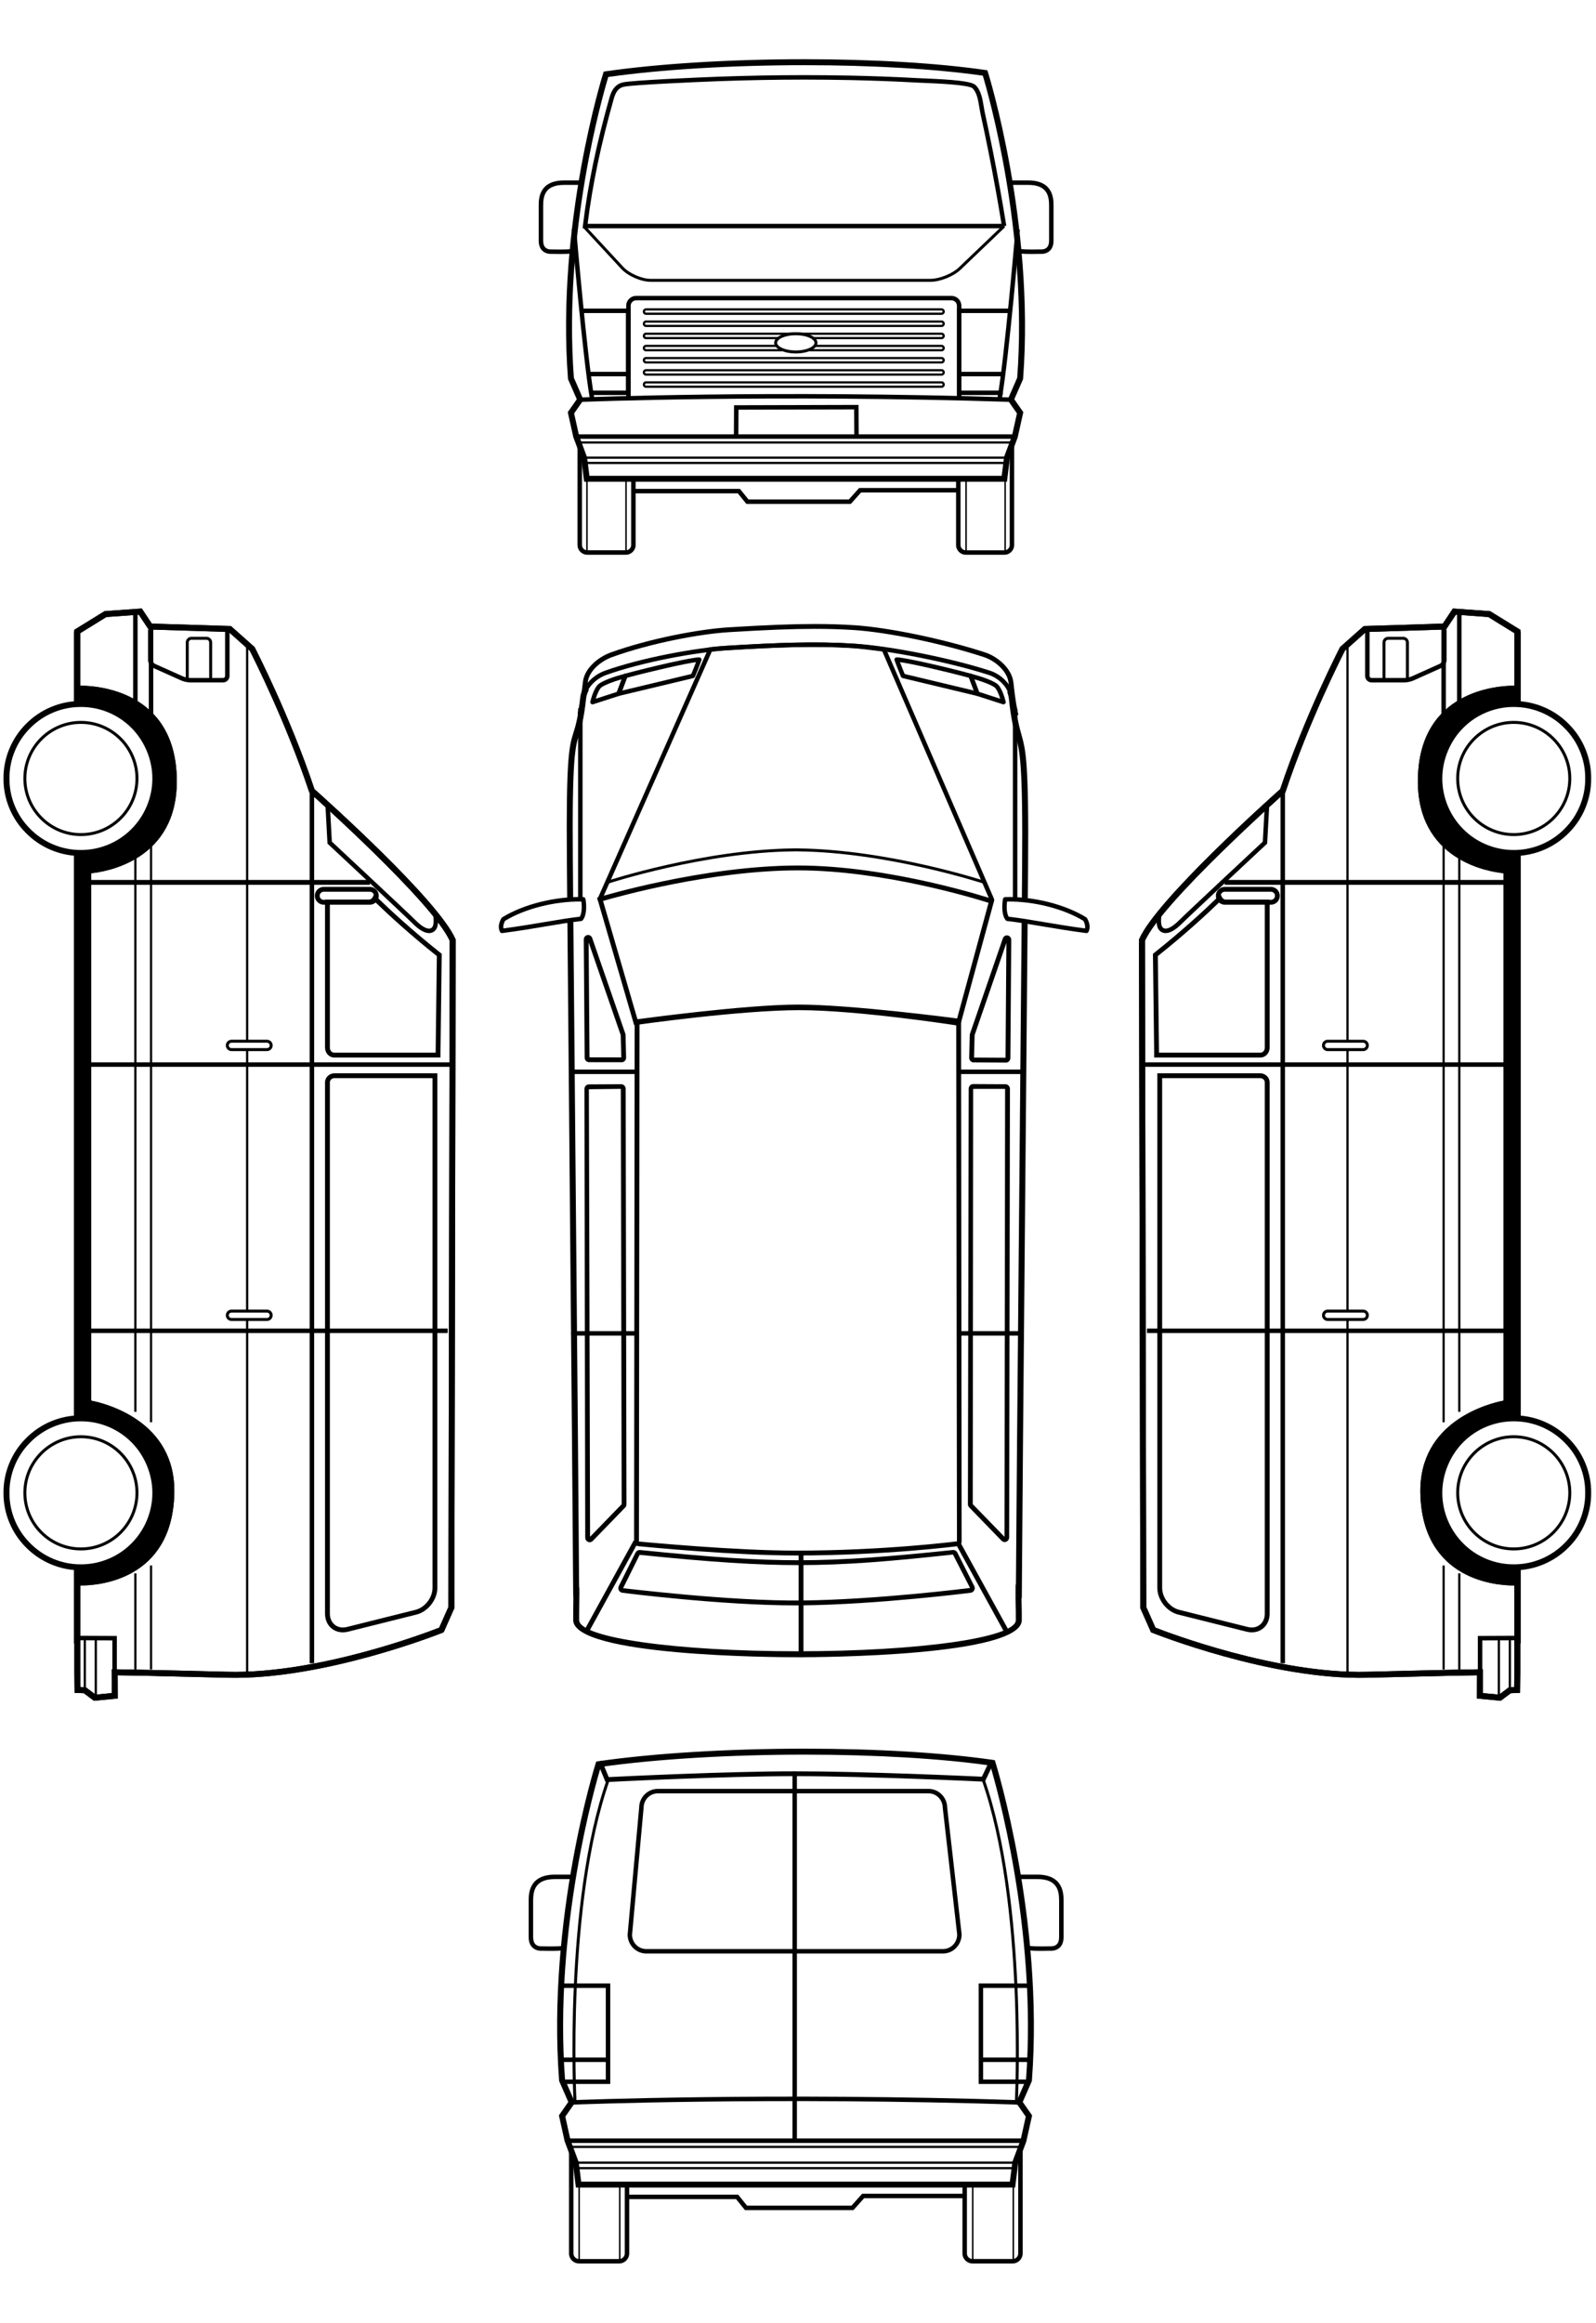 <?xml version="1.0" encoding="utf-8"?>
<!-- Generator: Adobe Illustrator 17.0.0, SVG Export Plug-In . SVG Version: 6.00 Build 0)  -->
<!DOCTYPE svg PUBLIC "-//W3C//DTD SVG 1.1//EN" "http://www.w3.org/Graphics/SVG/1.1/DTD/svg11.dtd">
<svg version="1.1" xmlns="http://www.w3.org/2000/svg"  x="0px" y="0px"
	 viewBox="0 0 330 480" preserveAspectRatio="xMinYMin meet" enable-background="new 0 0 330 480" xml:space="preserve">
<style>
	/* This style is need in order for the '.selectable-area--enable:hover' to work */
	.selectable-area:hover {
		fill: #fff;
	}
	.selectable-area--enable:hover {
		fill: #fc8189;
	}
	.selectable-area--highlight {
		fill: #fa505b;
	}
</style>
<g class="selectable-area" id="CNF">
	<path fill="#FFFFFF" d="M183.25,134.511l21.645,51.927c0,0-20.478-7.114-40.32-7.114s-40.649,6.879-40.649,6.879l23.156-51.526
		v-3.875c0,0,8.229-1.063,18.542-1.063s17.656,0.875,17.656,0.875L183.25,134.511z"/>
	<polygon fill="#FFFFFF" points="130.083,82.083 151.667,90.042 151.625,101.875 153.333,103.833 174.583,103.833 177.417,100.917
		177.368,89.998 199,82 199,62.833 208.07,46.69 120.517,46.69 130,63.167 	"/>
</g>
<g class="selectable-area" id="RWD">
	<path fill="#FFFFFF" d="M194.992,403.666h-61.386c-2.118,0-3.841-1.757-3.841-3.917l2.387-26.219
		c-0.002-2.118,1.721-3.875,3.839-3.875h56.019c2.118,0,3.841,1.757,3.841,3.917l2.979,26.124
		C198.833,401.909,197.11,403.666,194.992,403.666z"/>
	<path fill="#FFFFFF" d="M164.399,331.185c-15.265,0-35.452-2.578-35.654-2.604c-0.149-0.019-0.279-0.109-0.349-0.241
		c-0.07-0.132-0.072-0.29-0.005-0.424l3.458-6.916c0.086-0.172,0.269-0.276,0.461-0.253c14.961,1.523,24.173,2.116,32.856,2.116
		c9.643,0,18.991-0.776,31.881-2.116c0.171-0.022,0.34,0.063,0.435,0.208l3.494,6.915c0.087,0.134,0.099,0.303,0.031,0.448
		c-0.067,0.145-0.205,0.244-0.363,0.263c-0.199,0.025-19.088,2.425-34.838,2.597C165.343,331.183,164.872,331.185,164.399,331.185z"
		/>
</g>
<g class="selectable-area" id="CNR">
	<path fill="#FFFFFF" d="M202.957,408.833c-0.81-13.969-4.891-41.088-4.891-41.088s-33.787-4.089-68.01,0.083
		c0,0-4.174,29.173-4.457,40.839c-0.284,11.665,0.553,33.724,0.553,33.724l0.335,0.002l2.388,8.775l0.979,0.007v3.241h22.165
		l1.835,2.268H176.3l2.202-2.457h20.894l0.092-2.53l0.436,0.003l1.98-8.893l0.37,0.002c0,0,0.066-0.882,0.161-2.389l0,0l0,0
		C202.798,434.707,203.598,419.885,202.957,408.833z M194.992,403.666h-61.386c-2.118,0-3.841-1.757-3.841-3.917l2.387-26.219
		c-0.002-2.118,1.721-3.875,3.839-3.875h56.019c2.118,0,3.841,1.757,3.841,3.917l2.979,26.124
		C198.833,401.909,197.11,403.666,194.992,403.666z"/>
	<path fill="#FFFFFF" d="M198.015,319.052c0,0-20.432,2.071-32.387,2.071C153.673,321.123,131,319,131,319l-9.833,18.167
		c0,0,10.833,4.833,44.166,4.833c31.25,0,42.75-4.75,42.75-4.75L198.015,319.052z M200.644,328.581
		c-0.199,0.025-19.088,2.425-34.838,2.597c-0.463,0.005-0.934,0.007-1.407,0.007c-15.265,0-35.452-2.578-35.654-2.604
		c-0.149-0.019-0.279-0.109-0.349-0.241c-0.07-0.132-0.072-0.29-0.005-0.424l3.458-6.916c0.086-0.172,0.269-0.276,0.461-0.253
		c14.961,1.523,24.173,2.116,32.856,2.116c9.643,0,18.991-0.776,31.881-2.116c0.171-0.022,0.34,0.063,0.435,0.208l3.494,6.915
		c0.087,0.134,0.099,0.303,0.031,0.448C200.94,328.463,200.802,328.562,200.644,328.581z"/>
</g>
<g class="selectable-area" id="ROF">
	<path fill="#FFFFFF" d="M124.971,368.1c0,0,23.908-1.345,39.26-1.345s39.334,1.25,39.334,1.25l1.872-4.283
		c0,0-13.058-2.055-41.206-2.055s-40.823,2.284-40.823,2.284L124.971,368.1z"/>
	<path fill="#FFFFFF" d="M164.578,208.053c-11.172,0-33.328,3.049-33.328,3.049l-0.116,107.399
		c-0.001,0.235,0.176,0.432,0.409,0.455c0.191,0.019,19.229,1.919,32.607,1.919c18.39,0,33.16-1.9,33.31-1.921
		c0.227-0.03,0.396-0.224,0.396-0.453l-0.118-107.534C197.737,210.967,175.75,208.053,164.578,208.053z"/>
	<path fill="#FFFFFF" d="M199.992,14.843C194.07,14.158,181.716,13,165.917,13c-16.337,0-30.541,1.239-37.048,1.911
		c-0.466,0.555-0.96,1.593-1.467,2.99C132.618,17.191,144.494,16,165.5,16c20.543,0,31.38,1.415,36.154,2.301
		C201.079,16.651,200.516,15.425,199.992,14.843z"/>
</g>
<g class="selectable-area" id="RHF">
	<path fill="#FFFFFF" d="M212.473,162.669c-0.086-4.085-0.845-8.102-0.845-8.102c-0.19-3.52-0.492-4.817-0.866-6.416
		c-0.352-1.507-0.751-3.216-1.189-7.359c-0.284-2.696-3.08-4.999-5.567-5.797c-6.297-2.031-14.105-3.832-20.651-4.837
		c-0.039,0.093-0.087,0.182-0.14,0.27c0.033,0.004,0.065,0.008,0.065,0.008l-0.03,3.897l21.645,51.927l7.398,0.032
		C212.293,186.292,212.559,166.754,212.473,162.669z"/>
	<path fill="#FFFFFF" d="M151.667,90.042l-21.583-7.958V62.75l-9.145-15.812H119c0,0-2.583,15.979-1.083,31.395l1.833,4.333
		l-1.833,2.833l1,4.75l0.863,1.918c-0.017,0.097-0.03,0.196-0.03,0.299v19.942c0,0.948,0.769,1.717,1.717,1.717h7.817
		c0.948,0,1.717-0.769,1.717-1.717v-10.742h20.667L151.667,90.042L151.667,90.042z"/>
	<circle fill="#FFFFFF" cx="312.971" cy="161.408" r="15.292"/>
	<path fill="#FFFFFF" d="M313.563,130.797l-6.25-3.75l-7.69-0.76l-1.943,3.135l-16.2,0.59l-4.536,3.711l-0.052,0.101
		c-0.072,0.139-7.232,14.01-12.328,29.246c-0.378,0.336-1.427,1.274-2.895,2.613v0.985l-0.441,8.174l-0.136,0.127
		c-0.077,0.072-3.836,3.575-7.861,7.339h58.747v-3.025c0,0,1.586-36.332,1.597-36.331L313.563,130.797z"/>
</g>
<g class="selectable-area" id="RHR">
	<path fill="#FFFFFF" d="M210.251,387.365c-2.119-12.726-4.814-23.643-4.814-23.643l-1.976,4.11l-5.586-0.707
		c0,0,1.462,7.764,2.471,16.984c1.082,8.306,2.223,18.025,2.611,24.724c0.641,11.052-0.159,25.874-0.521,31.586l0,0l0,0
		c-0.096,1.508-0.161,2.389-0.161,2.389l-0.37-0.002l-1.98,8.893l-0.436-0.003l-0.092,2.53H199v11.413
		c0,1.142,0.928,2.07,2.069,2.07h8.313c1.141,0,2.069-0.929,2.069-2.07v-21.585l1.383-6.972l-2.081-2.833l2.081-4.25
		c0,0,0.543-13.224-0.561-26.921"/>
	<path fill="#FFFFFF" d="M208.434,275.419l-0.075,42.23c0,0.183-0.101,0.347-0.255,0.42c-0.054,0.025-0.11,0.037-0.166,0.037
		c-0.106,0-0.211-0.043-0.291-0.126l-6.682-6.882c-0.084-0.087-0.131-0.208-0.131-0.333l0.068-35.346h-2.831l-0.006,43.082
		l10.227,18.749c1.833-0.125,2.417-2.472,2.417-2.472l0.451-59.359H208.434z"/>
	<path fill="#FFFFFF" d="M313.268,290.483l-1.291-15.09h-49.959v58.012c0,1.941-1.342,3.351-3.191,3.351
		c-0.31,0-0.629-0.04-0.948-0.12l-14.171-3.543c-2.158-0.54-3.914-2.789-3.914-5.013v-52.687h-4.267l0.111,56.778v0.13l2.211,4.975
		l0.231,0.093c0.237,0.095,24.562,9.804,44.517,9.301c15.556-0.399,21.021-0.488,22.664-0.508l-0.019,4.798l4.931,0.47l3.095-1.57
		L313.268,290.483L313.268,290.483z"/>
	<circle fill="#FFFFFF" cx="312.696" cy="308.998" r="15.292"/>
</g>
<g class="selectable-area" id="RHC">
	<path fill="#FFFFFF" d="M212.272,403.079c1.052,0.03,2.289,0.045,3.043,0.045c0.56,0,1.186-0.008,1.877-0.026
		c0.043,0.006,1.104,0.098,1.897-0.623c0.543-0.494,0.819-1.226,0.819-2.175v-7.583c0-1.324,0-5.352-5.424-5.352h-4.233"/>
	<path fill="#FFFFFF" d="M129,14.75l-3.917,0.583c0,0-3.353,11.205-5.107,22.249h-4.6c-1.566,0-3.626,1.562-3.626,3.128v8.707
		c0,1.833,0.667,2.835,2.835,2.835l3.482,0.157l1.302-5.424h1.538C120.906,46.984,125.75,18,129,14.75z"/>
	<path fill="#FFFFFF" d="M204.721,186.204l-6.857,25.203l-0.001,9.888h13.492l0.267-35.13L204.721,186.204z M208.412,218.601
		c-0.001,0.243-0.178,0.44-0.396,0.44c0-0.001-0.001-0.001-0.002-0.002L201.292,219c-0.105-0.001-0.206-0.048-0.28-0.131
		s-0.116-0.196-0.115-0.313l0.112-4.666c0-0.061,0.012-0.122,0.034-0.178l6.792-19.696c0.077-0.19,0.262-0.295,0.446-0.251
		c0.183,0.044,0.314,0.225,0.313,0.434L208.412,218.601z"/>
	<path fill="#FFFFFF" d="M224.553,189.719c-0.037-0.062-0.091-0.114-0.156-0.152c-3.998-2.315-10.082-3.811-15.498-3.811
		c-0.284,0-0.569,0.005-0.851,0.013c-0.214,0.006-0.393,0.151-0.429,0.348c-0.246,1.332-0.231,3.076,0.547,3.981
		c0.075,0.086,0.183,0.142,0.302,0.154c2.193,0.225,4.442,0.578,7.046,0.987c2.56,0.402,5.462,0.858,8.866,1.273
		c0.02,0.002,0.038,0.003,0.059,0.003c0.17,0,0.329-0.091,0.405-0.237C225.226,191.542,225.128,190.681,224.553,189.719z"/>
	<path fill="#FFFFFF" d="M211.362,221.406H197.87l-0.008,54.124h2.838l0.097-50.596c0.001-0.122,0.046-0.237,0.125-0.324
		c0.079-0.085,0.167-0.13,0.299-0.133l6.682,0.036c0.232,0.002,0.42,0.207,0.419,0.459l-0.09,50.558h2.719l-0.451,59.359"/>
	<path fill="#FFFFFF" d="M259.067,182.419h-3.687h-2.268c-4.217,3.944-8.69,8.139-9.504,8.953c-1.3,1.298-2.436,1.956-3.382,1.956
		c-0.048,0-0.094-0.002-0.141-0.005c-0.519-0.037-0.961-0.281-1.279-0.705c-0.463-0.617-0.486-1.669-0.425-2.442
		c-1.127,1.508-1.995,2.861-2.478,3.965l-0.052,0.119l0.158,81.245h3.785v-53.253l20.777,0.001c0.798,0,1.447,0.619,1.447,1.38
		v51.872h50.442v-93.086L259.067,182.419L259.067,182.419z M262.018,216.449c0,0.85-0.625,1.542-1.393,1.542H256.2l-17.054-0.001
		v-0.462c0-0.833-0.248-19.811-0.25-20.003l-0.003-0.227l0.178-0.141c5.83-4.633,10.383-8.853,13.159-11.556
		c0.235,0.457,0.706,0.773,1.256,0.773h8.532V216.449z"/>
</g>
<g class="selectable-area" id="LHF">
	<path fill="#FFFFFF" d="M125.992,135.001c-2.434,0.868-5.187,3.015-5.478,5.679c-0.448,4.087-0.864,5.654-1.231,7.036
		c-0.398,1.497-0.716,2.698-0.911,6.283c-1.753,3.999-1.12,31.889-1.12,31.889l6.749,0.03l23.081-51.418v-3.875
		c0,0,0.072-0.476-0.104-0.455C140.939,130.898,132.73,132.601,125.992,135.001z"/>
	<path fill="#FFFFFF" d="M177.198,89.917l21.583-7.958V62.625l9.145-15.812h1.938c0,0,2.583,15.979,1.083,31.395l-1.833,4.333
		l1.833,2.833l-1,4.75l-0.863,1.918c0.017,0.097,0.03,0.196,0.03,0.299v19.942c0,0.948-0.769,1.717-1.717,1.717h-7.817
		c-0.948,0-1.717-0.769-1.717-1.717v-10.742h-20.667V89.917H177.198z"/>
	<circle fill="#FFFFFF" cx="16.752" cy="161.408" r="15.292"/>
	<path fill="#FFFFFF" d="M16.148,142.952c0.011-0.001,1.597,36.331,1.597,36.331v3.025h58.747c-4.025-3.764-7.784-7.267-7.861-7.339
		l-0.136-0.127l-0.441-8.174v-0.985c-1.468-1.339-2.517-2.277-2.895-2.613c-5.096-15.236-12.256-29.107-12.328-29.246l-0.052-0.101
		l-4.536-3.711l-16.2-0.59l-1.943-3.135l-7.69,0.76l-6.25,3.75L16.148,142.952z"/>
</g>
<g class="selectable-area" id="WDS">
	<path fill="#FFFFFF" d="M190.456,46.834h-69.708l0.06-0.51c0.967-8.104,2.755-16.669,5.464-26.18
		c0.324-1.135,0.965-2.69,2.787-3.079c2.054-0.438,16.144-1.026,19.523-1.148c5.946-0.215,11.894-0.324,17.68-0.324
		c3.181,0,6.383,0.032,9.519,0.097c4.594,0.096,9.138,0.265,13.506,0.504c0.368,0.019,0.882,0.042,1.496,0.066
		c5.942,0.24,9.796,0.553,10.652,1.37c1.113,1.062,1.407,2.85,1.666,4.428c0.071,0.435,0.139,0.853,0.222,1.226
		c0.559,2.523,1.114,5.168,1.654,7.861c1.009,5.034,2.275,10.52,3.093,15.543L190.456,46.834z"/>
	<path fill="#FFFFFF" d="M204.729,186.204l-6.857,25.203c0,0-20.437-3.2-32.87-3.2s-33.8,3.052-33.8,3.052l-7.406-25.452
		c0,0,21.197-6.483,40.969-6.483C184.039,179.324,204.729,186.204,204.729,186.204z"/>
	<path fill="#FFFFFF" d="M261.668,166.668l-0.441,8.174l-0.136,0.127c-0.159,0.148-15.883,14.804-17.483,16.403
		c-1.3,1.298-2.436,1.956-3.382,1.956c-0.048,0-0.094-0.002-0.141-0.005c-0.519-0.037-0.961-0.281-1.279-0.705
		c-0.75-1.001-0.348-3.148-0.299-3.389c0,0,6.266-8.331,23.161-23.601V166.668z"/>
	<path fill="#FFFFFF" d="M68.055,165.628c16.895,15.27,23.161,23.601,23.161,23.601c0.049,0.241,0.451,2.388-0.299,3.389
		c-0.318,0.424-0.76,0.668-1.279,0.705c-0.047,0.003-0.093,0.005-0.141,0.005c-0.946,0-2.082-0.658-3.382-1.956
		c-1.6-1.599-17.324-16.255-17.483-16.403l-0.136-0.127l-0.441-8.174V165.628z"/>
</g>
<g class="selectable-area" id="LHR">
	<path fill="#FFFFFF" d="M129.854,454.416v-0.19h-0.035l-0.092-2.53l-0.436,0.003l-0.118-0.529l-0.298-0.002l-2.388-8.775
		l-0.335-0.002c0,0-0.837-22.059-0.553-33.724c0.283-11.666,4.457-40.839,4.457-40.839c0.241-0.029,0.482-0.054,0.723-0.083
		c0.039-0.312,0.062-0.495,0.062-0.495l-5.086,0.582l-1.976-4.11c0,0-2.695,10.917-4.814,23.643l-2.022,15.713
		c-1.104,13.697-0.561,26.921-0.561,26.921l2.081,4.25l-2.081,2.833l1.383,6.972v21.585c0,1.141,0.928,2.07,2.069,2.07h8.313
		c1.141,0,2.069-0.928,2.069-2.07v-11.223L129.854,454.416L129.854,454.416z"/>
	<path fill="#FFFFFF" d="M131.71,275.045h-2.749l0.069,35.752c0,0.126-0.047,0.246-0.131,0.333l-6.682,6.882
		c-0.081,0.082-0.185,0.126-0.291,0.126c-0.056,0-0.112-0.012-0.166-0.037c-0.154-0.072-0.255-0.237-0.255-0.42l-0.076-42.636
		h-2.807l0.451,59.359c0,0,0.584,2.347,2.417,2.472l10.227-18.749L131.71,275.045z"/>
	<path fill="#FFFFFF" d="M16.455,349.861l3.095,1.57l4.931-0.47l-0.019-4.798c1.643,0.02,7.108,0.109,22.664,0.508
		c19.955,0.503,44.28-9.206,44.517-9.301l0.231-0.093l2.211-4.975v-0.13l0.111-56.778h-4.267v52.687
		c0,2.224-1.756,4.473-3.914,5.013l-14.171,3.543c-0.319,0.08-0.638,0.12-0.948,0.12c-1.849,0-3.191-1.41-3.191-3.351v-58.012
		H17.746l-1.291,15.09V349.861z"/>
	<circle fill="#FFFFFF" cx="17.027" cy="308.998" r="15.292"/>
</g>
<g class="selectable-area" id="LHC">
	<path fill="#FFFFFF" d="M131.715,211.033l-7.919-25.226l-5.838-0.016l0.267,35.13l12.942,0.374L131.715,211.033z M128.841,218.837
		c-0.074,0.083-0.174,0.13-0.279,0.131l-6.776-0.013c-0.001,0.002-0.002,0.002-0.002,0.002c-0.218,0-0.395-0.197-0.396-0.44
		l-0.182-24.402c-0.001-0.209,0.129-0.39,0.313-0.434c0.183-0.044,0.369,0.061,0.446,0.251l6.845,19.748
		c0.022,0.055,0.034,0.117,0.034,0.178l0.112,4.666C128.957,218.641,128.915,218.753,128.841,218.837z"/>
	<path fill="#FFFFFF" d="M116.944,403.079c-1.052,0.03-2.289,0.045-3.043,0.045c-0.56,0-1.186-0.008-1.877-0.026
		c-0.043,0.006-1.104,0.098-1.897-0.623c-0.543-0.494-0.819-1.226-0.819-2.175v-7.583c0-1.324,0-5.352,5.424-5.352h4.233"/>
	<path fill="#FFFFFF" d="M104.861,192.515c-0.17,0-0.329-0.091-0.405-0.237c-0.382-0.736-0.284-1.597,0.291-2.559
		c0.037-0.063,0.091-0.114,0.156-0.152c3.998-2.315,10.081-3.811,15.498-3.811c0.284,0,0.569,0.005,0.851,0.013
		c0.214,0.006,0.393,0.151,0.429,0.348c0.245,1.332,0.231,3.076-0.547,3.981c-0.075,0.086-0.183,0.142-0.302,0.154
		c-2.194,0.226-4.443,0.578-7.046,0.987c-2.56,0.402-5.462,0.858-8.866,1.273C104.9,192.514,104.882,192.515,104.861,192.515z"/>
	<path fill="#FFFFFF" d="M118.742,275.045h2.801l-0.089-50.152c-0.001-0.252,0.187-0.457,0.419-0.459l6.682-0.036
		c0.132,0.003,0.22,0.048,0.299,0.133c0.079,0.086,0.124,0.202,0.125,0.324l0.096,50.19h2.755l-0.664-53.75l-12.836-0.374
		L118.742,275.045z"/>
	<path fill="#FFFFFF" d="M70.656,182.419H17.263v93.086h50.442v-51.872c0-0.761,0.649-1.38,1.447-1.38l20.777-0.001v53.253h3.785
		l0.158-81.245l-0.052-0.119c-0.483-1.104-1.351-2.457-2.478-3.965c0.061,0.773,0.038,1.825-0.425,2.442
		c-0.318,0.424-0.76,0.668-1.279,0.705c-0.047,0.003-0.093,0.005-0.141,0.005c-0.946,0-2.082-0.658-3.382-1.956
		c-0.814-0.814-5.287-5.009-9.504-8.953h-2.268L70.656,182.419L70.656,182.419z M67.705,186.374h8.532
		c0.55,0,1.021-0.316,1.256-0.773c2.776,2.703,7.329,6.923,13.159,11.556l0.178,0.141l-0.003,0.227
		c-0.002,0.192-0.25,19.17-0.25,20.003v0.462l-17.054,0.001h-4.425c-0.768,0-1.393-0.692-1.393-1.542
		C67.705,216.449,67.705,186.374,67.705,186.374z"/>
	<path fill="#FFFFFF" d="M199.875,14.625l3.917,0.583c0,0,3.353,11.205,5.107,22.249h4.6c1.566,0,3.626,1.562,3.626,3.128v8.707
		c0,1.833-0.667,2.835-2.835,2.835l-3.482,0.157l-1.302-5.424h-1.538C207.969,46.859,203.125,17.875,199.875,14.625z"/>
</g>
<g class="selectable-area" id="SWD">
	<path fill="#FFFFFF" d="M121.784,218.957c-0.218,0-0.395-0.197-0.396-0.44l-0.182-24.402c-0.001-0.209,0.129-0.39,0.313-0.434
		c0.183-0.044,0.369,0.061,0.446,0.251l6.845,19.748c0.022,0.055,0.034,0.117,0.034,0.178l0.112,4.666
		c0.001,0.117-0.041,0.229-0.115,0.313c-0.074,0.083-0.174,0.13-0.279,0.131l-6.776-0.013
		C121.785,218.957,121.784,218.957,121.784,218.957z"/>
	<path fill="#FFFFFF" d="M208.014,219.039L201.292,219c-0.105-0.001-0.206-0.048-0.28-0.131s-0.116-0.196-0.115-0.313l0.112-4.666
		c0-0.061,0.012-0.122,0.034-0.178l6.792-19.696c0.077-0.19,0.262-0.295,0.446-0.251c0.183,0.044,0.314,0.225,0.313,0.434
		l-0.182,24.402c-0.001,0.243-0.178,0.44-0.396,0.44C208.016,219.04,208.015,219.04,208.014,219.039z"/>
	<path fill="#FFFFFF" d="M207.445,317.98l-6.682-6.882c-0.084-0.087-0.131-0.208-0.131-0.333l0.165-85.831
		c0.001-0.122,0.046-0.237,0.125-0.324c0.079-0.085,0.167-0.13,0.299-0.133l6.682,0.036c0.232,0.002,0.42,0.207,0.419,0.459
		l-0.165,92.677c0,0.183-0.101,0.347-0.255,0.42c-0.054,0.025-0.11,0.037-0.166,0.037
		C207.63,318.106,207.525,318.063,207.445,317.98z"/>
	<path fill="#FFFFFF" d="M121.926,318.138c-0.056,0-0.112-0.012-0.166-0.037c-0.154-0.072-0.255-0.237-0.255-0.42l-0.165-92.677
		c-0.001-0.252,0.187-0.457,0.419-0.459l6.682-0.036c0.132,0.003,0.22,0.048,0.299,0.133c0.079,0.086,0.124,0.202,0.125,0.324
		l0.165,85.831c0,0.126-0.047,0.246-0.131,0.333l-6.682,6.882C122.136,318.094,122.032,318.138,121.926,318.138z"/>
	<path fill="#FFFFFF" d="M257.879,336.637l-14.171-3.543c-2.158-0.54-3.914-2.789-3.914-5.013V222.252l20.777,0.001
		c0.798,0,1.447,0.619,1.447,1.38v109.773c0,1.941-1.342,3.351-3.191,3.351C258.517,336.757,258.198,336.717,257.879,336.637z"/>
	<path fill="#FFFFFF" d="M253.486,186.375c-0.55,0-1.021-0.316-1.256-0.773c-2.776,2.703-7.33,6.922-13.159,11.556l-0.178,0.141
		l0.003,0.227c0.002,0.192,0.25,19.17,0.25,20.003v0.462l17.054,0.001h4.425c0.768,0,1.393-0.692,1.393-1.542v-30.074h-8.532
		L253.486,186.375L253.486,186.375z"/>
	<path fill="#FFFFFF" d="M70.896,336.757c-1.849,0-3.191-1.41-3.191-3.351V223.633c0-0.761,0.649-1.38,1.447-1.38l20.777-0.001
		v105.829c0,2.224-1.756,4.473-3.914,5.013l-14.171,3.543C71.525,336.717,71.206,336.757,70.896,336.757z"/>
	<path fill="#FFFFFF" d="M76.237,186.375v0.001h-8.532v30.074c0,0.85,0.625,1.542,1.393,1.542h4.425l17.054-0.001v-0.462
		c0-0.833,0.248-19.811,0.25-20.003l0.003-0.227l-0.178-0.141c-5.829-4.634-10.383-8.853-13.159-11.556
		C77.258,186.059,76.787,186.375,76.237,186.375L76.237,186.375z"/>
</g>
<g>
	<path d="M208.016,219.541l-6.727-0.041c-0.247-0.002-0.483-0.111-0.65-0.298c-0.158-0.179-0.243-0.41-0.241-0.65l0.111-4.673
		c0-0.114,0.023-0.236,0.07-0.352l6.783-19.673c0.15-0.373,0.475-0.598,0.835-0.598l0.2,0.023c0.412,0.099,0.698,0.479,0.696,0.923
		l-0.182,24.403C208.91,219.12,208.508,219.541,208.016,219.541z M201.399,218.5l6.513,0.038l0.177-23.728l-6.573,19.064
		L201.399,218.5z"/>
	<path d="M128.564,219.468l-6.78-0.011c-0.492,0-0.894-0.421-0.896-0.938l-0.182-24.4c-0.002-0.446,0.285-0.826,0.697-0.924
		l0.2-0.023c0.361,0,0.685,0.225,0.826,0.574l6.854,19.771c0.037,0.091,0.061,0.217,0.061,0.341l0.112,4.654
		c0.002,0.248-0.083,0.479-0.241,0.656c-0.167,0.188-0.403,0.297-0.648,0.3L128.564,219.468L128.564,219.468z M121.888,218.455
		l6.578,0.013l-0.122-4.598l-6.633-19.145L121.888,218.455z"/>
	<path d="M207.736,318.606c-0.244,0-0.475-0.099-0.648-0.276l-6.684-6.884c-0.174-0.18-0.272-0.428-0.272-0.682l0.165-85.832
		c0.002-0.247,0.092-0.479,0.254-0.659c0.181-0.193,0.4-0.292,0.659-0.297l6.696,0.036c0.508,0.004,0.918,0.436,0.916,0.961
		l-0.165,92.676c0,0.372-0.212,0.714-0.539,0.87C207.986,318.579,207.862,318.606,207.736,318.606z M207.822,224.971l-6.604,0.006
		l-0.086,85.789l6.566,6.758L207.822,224.971z"/>
	<path d="M121.926,318.638c-0.131,0-0.259-0.028-0.378-0.084c-0.329-0.152-0.543-0.496-0.543-0.873l-0.165-92.676
		c-0.002-0.524,0.408-0.956,0.915-0.96l6.684-0.036c0.274,0.007,0.494,0.105,0.668,0.292c0.166,0.181,0.256,0.413,0.259,0.659
		l0.165,85.836c0,0.259-0.096,0.5-0.271,0.682l-6.683,6.883C122.399,318.54,122.169,318.638,121.926,318.638z M128.365,224.967
		l-6.604,0.078l0.243,92.468l6.536-6.731L128.365,224.967z"/>
	<path d="M164.918,342.4c-4.83,0-46.351-0.219-46.397-7.662c-0.009-1.441,0.003-2.139,0.015-2.862
		c0.014-0.828,0.028-1.684,0.013-3.741c-0.002-0.341,0.271-0.619,0.612-0.621c0.002,0,0.003,0,0.005,0
		c0.338,0,0.614,0.273,0.616,0.612c0.016,2.073,0.001,2.936-0.013,3.771c-0.012,0.716-0.023,1.407-0.015,2.835
		c0.022,3.61,19.85,6.436,45.144,6.436c0.014,0,0.024,0,0.038,0c25.271-0.003,45.084-2.83,45.105-6.436
		c0.011-1.63-0.009-2.281-0.031-2.97c-0.025-0.811-0.051-1.65-0.03-4.107c0.003-0.338,0.278-0.611,0.616-0.611
		c0.002,0,0.004,0,0.005,0c0.34,0.003,0.614,0.281,0.611,0.622c-0.02,2.433,0.005,3.259,0.029,4.059
		c0.022,0.701,0.042,1.363,0.031,3.016c-0.045,7.441-41.6,7.661-46.338,7.661C164.93,342.4,164.924,342.4,164.918,342.4z"/>
	<path d="M209.595,147.943c-0.303-1.341-0.658-3.085-1.048-6.821c-0.26-2.486-2.853-4.624-5.16-5.374
		c-8.476-2.766-19.74-5.11-26.787-5.573c-2.551-0.167-5.201-0.249-8.101-0.249c-4.663,0-9.986,0.205-17.797,0.686
		c-5.894,0.362-16.064,2.242-24.097,5.137c-2.264,0.817-4.822,2.812-5.086,5.262c-0.404,3.73-0.788,5.4-1.116,6.672l-0.969-0.25
		c0.32-1.238,0.694-2.866,1.091-6.53c0.311-2.877,3.194-5.176,5.742-6.095c8.122-2.927,18.41-4.829,24.375-5.195
		c7.833-0.482,13.174-0.688,17.859-0.688c2.922,0,5.593,0.082,8.167,0.251c7.118,0.468,18.486,2.832,27.03,5.621
		c2.606,0.847,5.542,3.314,5.845,6.221c0.385,3.682,0.732,5.391,1.028,6.705L209.595,147.943z"/>
	<path d="M208.916,143.473c-0.187,0-0.363-0.114-0.433-0.299c-0.63-1.671-2.218-3.132-4.048-3.721
		c-7.987-2.576-20.473-5.065-27.834-5.547c-7.675-0.495-15.688-0.197-26.132,0.442c-6.381,0.387-17.513,2.401-25.096,5.101
		c-1.664,0.593-3.146,1.853-3.867,3.287c-0.115,0.228-0.393,0.32-0.621,0.205c-0.228-0.115-0.32-0.392-0.205-0.621
		c0.824-1.638,2.503-3.072,4.382-3.743c7.661-2.728,18.905-4.762,25.35-5.153c10.479-0.641,18.526-0.938,26.248-0.442
		c7.55,0.495,19.875,2.951,28.058,5.59c2.087,0.672,3.904,2.35,4.63,4.275c0.09,0.239-0.031,0.506-0.27,0.596
		C209.026,143.463,208.97,143.473,208.916,143.473z"/>
	<path d="M210.689,253.307c-0.291,32.183-0.542,59.978-0.648,76.682c-0.002,0.341,0.272,0.619,0.613,0.621c0.002,0,0.003,0,0.004,0
		c0.339,0,0.614-0.273,0.615-0.615c0.106-16.702,0.357-44.496,0.648-76.678c0.185-20.408,0.381-42.146,0.557-63.003
		c-0.4,0.047-0.813,0.108-1.234,0.147C211.068,211.27,210.873,232.951,210.689,253.307z"/>
	<path d="M212.569,179.391c0.18-22.081-0.476-24.426-1.386-27.67c-0.424-1.513-0.904-3.228-1.36-7.551
		c-0.048-0.461-0.159-0.925-0.33-1.379c-0.12-0.318-0.475-0.479-0.794-0.359c-0.318,0.12-0.479,0.476-0.359,0.794
		c0.133,0.355,0.22,0.716,0.258,1.073c0.466,4.427,0.961,6.196,1.399,7.756c0.849,3.029,1.519,5.421,1.34,27.327
		c-0.017,2.099-0.035,4.226-0.053,6.349c0.41,0.115,0.82,0.218,1.23,0.307C212.532,183.814,212.551,181.588,212.569,179.391z"/>
	<path d="M117.858,251.293c0.284,31.451,0.553,61.157,0.661,78.256c0.002,0.34,0.277,0.613,0.616,0.613c0.001,0,0.002,0,0.004,0.001
		c0.341-0.002,0.615-0.28,0.613-0.62c-0.108-17.101-0.377-46.809-0.661-78.26c-0.179-19.824-0.368-40.802-0.539-60.886
		c-0.388-0.047-0.803-0.129-1.234-0.171C117.489,210.365,117.679,231.409,117.858,251.293z"/>
	<path d="M121.371,141.976c-0.305-0.152-0.675-0.03-0.828,0.274c-0.313,0.624-0.508,1.269-0.579,1.919
		c-0.463,4.22-0.948,5.771-1.375,7.14c-0.901,2.884-1.552,4.968-1.377,26.341c0.021,2.606,0.044,5.244,0.066,7.893
		c0.42,0.032,0.821,0.088,1.235,0.19c-0.023-2.716-0.045-5.42-0.068-8.092c-0.173-21.181,0.486-23.291,1.321-25.964
		c0.444-1.422,0.948-3.034,1.424-7.374c0.054-0.503,0.208-1.007,0.455-1.499C121.798,142.499,121.675,142.129,121.371,141.976z"/>
	<path d="M224.651,192.792c-0.02,0-0.04-0.001-0.06-0.004c-3.495-0.458-6.475-0.96-9.104-1.404
		c-2.675-0.451-4.984-0.841-7.238-1.089c-0.122-0.014-0.233-0.075-0.31-0.17c-0.799-0.994-0.814-2.92-0.563-4.391
		c0.037-0.217,0.222-0.377,0.441-0.384c5.808-0.189,12.47,1.502,16.793,4.19c0.066,0.042,0.122,0.099,0.16,0.168
		c0.589,1.059,0.689,2.009,0.299,2.822C224.99,192.692,224.827,192.792,224.651,192.792z M208.558,189.4
		c2.214,0.252,4.476,0.634,7.083,1.073c2.527,0.426,5.38,0.907,8.699,1.35c0.096-0.444-0.011-0.967-0.323-1.561
		c-4.086-2.502-10.299-4.079-15.787-3.996C208.058,187.582,208.183,188.779,208.558,189.4z"/>
	<path d="M205.072,186.271c-0.179,0-0.349-0.104-0.424-0.279l-22.216-51.395l-0.8-0.101c-1.922-0.243-3.908-0.494-5.388-0.591
		c-7.675-0.495-15.688-0.197-26.132,0.442c-0.837,0.05-1.795,0.134-2.922,0.256l-22.759,51.394c-0.103,0.233-0.378,0.338-0.61,0.235
		c-0.234-0.103-0.339-0.376-0.235-0.61l22.866-51.637c0.067-0.15,0.208-0.254,0.372-0.272c1.258-0.139,2.315-0.233,3.231-0.288
		c10.478-0.641,18.525-0.938,26.248-0.442c1.509,0.099,3.51,0.352,5.444,0.597l1.061,0.134c0.163,0.02,0.302,0.125,0.367,0.275
		l22.321,51.637c0.101,0.234-0.007,0.506-0.241,0.608C205.195,186.259,205.133,186.271,205.072,186.271z"/>
	<path d="M127.911,143.788c-0.131,0-0.258-0.056-0.347-0.157c-0.113-0.128-0.146-0.309-0.086-0.469l1.384-3.675
		c0.052-0.139,0.169-0.245,0.312-0.284c5.692-1.535,13.826-3.389,15.39-3.389c0.15,0,0.304,0.073,0.391,0.195
		c0.087,0.122,0.122,0.278,0.073,0.42c-0.505,1.45-1.323,3.382-1.331,3.401c-0.057,0.135-0.175,0.235-0.318,0.269l-15.361,3.675
		C127.983,143.784,127.947,143.788,127.911,143.788z M129.644,140.036l-0.993,2.638l14.286-3.418
		c0.182-0.437,0.608-1.471,0.974-2.454C141.574,137.119,134.981,138.605,129.644,140.036z"/>
	<path d="M122.507,145.531c-0.114,0-0.227-0.042-0.313-0.122c-0.123-0.113-0.175-0.283-0.137-0.445
		c0.072-0.308,0.737-3.033,1.853-3.759c1.008-0.657,2.779-1.329,5.265-1.999c0.167-0.046,0.346,0.007,0.463,0.136
		c0.117,0.128,0.152,0.311,0.09,0.473l-1.384,3.675c-0.049,0.132-0.157,0.234-0.291,0.277l-5.404,1.743
		C122.602,145.524,122.554,145.531,122.507,145.531z M128.54,140.342c-1.913,0.557-3.33,1.118-4.127,1.636
		c-0.467,0.304-0.934,1.421-1.234,2.387l4.378-1.412L128.54,140.342z"/>
	<path d="M202.086,143.788c-0.036,0-0.072-0.004-0.108-0.013l-15.363-3.675c-0.143-0.034-0.261-0.134-0.318-0.269
		c-0.008-0.019-0.827-1.952-1.331-3.402c-0.049-0.14-0.028-0.295,0.057-0.417c0.085-0.122,0.223-0.195,0.371-0.198c0,0,0,0,0.001,0
		c1.6,0,9.735,1.854,15.428,3.389c0.144,0.039,0.26,0.144,0.312,0.284l1.348,3.583c0.049,0.073,0.076,0.161,0.076,0.255
		c0,0.257-0.237,0.453-0.468,0.462C202.09,143.788,202.088,143.788,202.086,143.788z M187.059,139.256l14.288,3.418l-0.993-2.638
		c-5.35-1.435-11.961-2.924-14.271-3.236C186.45,137.783,186.876,138.819,187.059,139.256z"/>
	<path d="M207.488,145.531c-0.048,0-0.095-0.007-0.142-0.022l-5.402-1.743c-0.134-0.043-0.241-0.145-0.291-0.277l-1.383-3.675
		c-0.061-0.162-0.026-0.345,0.09-0.474c0.117-0.129,0.297-0.181,0.463-0.135c2.484,0.67,4.255,1.342,5.265,1.999
		c1.036,0.675,1.68,3.07,1.825,3.658c0.031,0.062,0.049,0.133,0.049,0.207c0,0.257-0.228,0.471-0.468,0.462
		C207.493,145.531,207.491,145.531,207.488,145.531z M202.44,142.955l4.377,1.412c-0.3-0.966-0.766-2.083-1.233-2.388
		c-0.798-0.519-2.215-1.08-4.127-1.636L202.44,142.955z"/>
	<path d="M203.431,182.589c-0.197-0.065-19.962-6.507-38.487-6.687l-0.265-0.006l-0.131,0.002l-0.236-0.003l-0.164,0.007
		c-18.526,0.18-38.29,6.622-38.487,6.687l-0.191-0.581c0.197-0.064,19.862-6.475,38.409-6.714l0.001-0.003l0.268-0.009l0.402,0.005
		l0.663-0.005l0.002,0.012c18.546,0.239,38.212,6.65,38.409,6.714L203.431,182.589z"/>
	<path d="M119.991,186.11c-0.255,0-0.462-0.207-0.462-0.462v-39.076c0-0.255,0.207-0.462,0.462-0.462s0.462,0.207,0.462,0.462
		v39.076C120.454,185.903,120.247,186.11,119.991,186.11z"/>
	<path d="M209.891,186.11c-0.255,0-0.462-0.207-0.462-0.462v-39.076c0-0.255,0.207-0.462,0.462-0.462s0.462,0.207,0.462,0.462
		v39.076C210.353,185.903,210.146,186.11,209.891,186.11z"/>
	<path d="M210.928,221.913h-12.621c-0.255,0-0.462-0.207-0.462-0.462s0.207-0.462,0.462-0.462h12.621
		c0.255,0,0.462,0.207,0.462,0.462S211.183,221.913,210.928,221.913z"/>
	<path d="M131.171,221.913H118.55c-0.255,0-0.462-0.207-0.462-0.462s0.207-0.462,0.462-0.462h12.621
		c0.255,0,0.462,0.207,0.462,0.462C131.633,221.706,131.426,221.913,131.171,221.913z"/>
	<path d="M210.928,275.947h-12.621c-0.255,0-0.462-0.207-0.462-0.462s0.207-0.462,0.462-0.462h12.621
		c0.255,0,0.462,0.207,0.462,0.462S211.183,275.947,210.928,275.947z"/>
	<path d="M131.171,275.947H118.55c-0.255,0-0.462-0.207-0.462-0.462s0.207-0.462,0.462-0.462h12.621
		c0.255,0,0.462,0.207,0.462,0.462C131.633,275.74,131.426,275.947,131.171,275.947z"/>
	<path d="M209.894,451.978H119.08l-0.626-5.003l-1.7-4.55l-1.193-5.367l1.941-2.773l-1.888-4.314l-0.008-0.105
		c-2.531-33.464,7.456-65.231,7.558-65.548l0.117-0.367l0.381-0.055c11.381-1.655,26.959-2.605,42.74-2.605
		c14.8,0,28.617,0.824,38.906,2.321l0.383,0.055l0.116,0.368c0.101,0.32,10.088,32.367,7.557,65.83l-0.008,0.105l-1.887,4.314
		l1.941,2.773l-1.217,5.45l-1.675,4.467L209.894,451.978z M120.168,450.745h88.637l0.535-4.136l1.686-4.494l1.066-4.795
		l-2.027-2.896l2.081-4.756c2.341-31.26-6.302-61.245-7.398-64.892c-10.19-1.453-23.784-2.253-38.342-2.253
		c-15.547,0-30.888,0.923-42.177,2.536c-1.099,3.623-9.737,33.363-7.397,64.609l2.081,4.756l-2.027,2.896l1.066,4.795l1.72,4.635
		L120.168,450.745z"/>
	<path d="M113.855,403.07c-0.56,0-1.188-0.008-1.881-0.023c0.011,0.004-1.049,0.096-1.843-0.625
		c-0.544-0.494-0.819-1.226-0.819-2.175v-7.583c0-1.324,0-5.352,5.424-5.352h4.084v0.925h-4.084c-3.965,0-4.5,2.238-4.5,4.428v7.583
		c0,0.674,0.172,1.173,0.51,1.485c0.485,0.447,1.19,0.392,1.196,0.392c3.005,0.066,4.199-0.025,4.681-0.113l0.166,0.909
		C116.246,403.02,115.261,403.07,113.855,403.07z"/>
	<polygon points="126.18,430.564 116.648,430.564 116.648,429.64 125.256,429.64 125.256,410.722 115.939,410.722 115.939,409.798
		126.18,409.798 	"/>
	<rect x="115.797" y="425.104" width="9.78" height="0.925"/>
	<path d="M118.591,434.379c-0.032-0.409-2.107-41.207,6.853-66.678l0.603,0.14c-8.945,25.345-6.875,66.081-6.843,66.49
		L118.591,434.379z"/>
	<path d="M210.433,434.851l-0.614-0.048c0.032-0.414,2.102-41.713-6.843-67.057l0.604-0.14
		C212.541,393.08,210.465,434.436,210.433,434.851z"/>
	<rect x="163.853" y="366.335" width="0.925" height="75.768"/>
	<path d="M209.385,467.655h-8.313c-1.141,0-2.069-0.928-2.069-2.07v-13.94h0.925v13.94c0,0.631,0.513,1.145,1.144,1.145h8.313
		c0.631,0,1.144-0.513,1.144-1.145V444h0.925v21.585C211.454,466.726,210.526,467.655,209.385,467.655z"/>
	<polygon points="176.473,456.629 154.027,456.629 152.192,454.361 130.027,454.361 130.027,453.436 152.634,453.436
		154.469,455.704 176.06,455.704 178.262,453.247 199.569,453.247 199.569,454.172 178.675,454.172 	"/>
	<polygon points="212.174,430.564 202.357,430.564 202.357,409.798 212.599,409.798 212.599,410.722 203.282,410.722
		203.282,429.64 212.174,429.64 	"/>
	<rect x="202.961" y="425.104" width="9.779" height="0.925"/>
	<path d="M128.032,467.655h-8.313c-1.141,0-2.069-0.928-2.069-2.07V444h0.925v21.585c0,0.631,0.513,1.145,1.145,1.145h8.313
		c0.631,0,1.145-0.513,1.145-1.145v-13.94h0.925v13.94C130.101,466.726,129.173,467.655,128.032,467.655z"/>
	<rect x="117.356" y="441.829" width="94.262" height="0.925"/>
	<path d="M215.319,403.069c-1.371,0-2.344-0.05-2.885-0.149l0.166-0.909c0.482,0.088,1.678,0.179,4.629,0.111
		c0.061,0.002,0.764,0.055,1.249-0.391c0.339-0.312,0.51-0.811,0.51-1.485v-7.583c0-2.189-0.535-4.428-4.499-4.428h-4.085v-0.925
		h4.084c5.424,0,5.424,4.028,5.424,5.352v7.583c0,0.949-0.276,1.681-0.819,2.175c-0.793,0.721-1.854,0.629-1.897,0.623
		C216.505,403.061,215.879,403.069,215.319,403.069z"/>
	<rect x="117.64" y="443.336" width="93.116" height="0.462"/>
	<rect x="119.057" y="446.595" width="90.86" height="0.462"/>
	<rect x="119.624" y="447.729" width="89.856" height="0.462"/>
	<path d="M194.996,403.611H133.61c-2.118,0-3.841-1.757-3.841-3.917l2.387-26.219c-0.002-2.118,1.721-3.875,3.839-3.875h56.019
		c2.118,0,3.841,1.757,3.841,3.917l2.979,26.124C198.837,401.854,197.114,403.611,194.996,403.611z M135.995,370.526
		c-1.608,0-2.917,1.342-2.917,2.992l-2.387,26.219c0.002,1.607,1.31,2.95,2.918,2.95h61.386c1.608,0,2.916-1.342,2.916-2.992
		l-2.979-26.124c-0.003-1.702-1.311-3.045-2.919-3.045H135.995z"/>
	<path d="M211.037,434.845c-51.521-1.659-92.402-0.017-92.809-0.001l-0.038-0.923c0.407-0.017,41.319-1.658,92.877-0.001
		L211.037,434.845z"/>
	<rect x="200.97" y="451.322" width="0.308" height="15.763"/>
	<rect x="209.365" y="451.322" width="0.308" height="15.763"/>
	<rect x="119.593" y="451.113" width="0.308" height="15.762"/>
	<rect x="127.987" y="451.113" width="0.308" height="15.762"/>
	<path d="M208.202,99.539h-87.42l-0.604-4.832l-1.636-4.379l-1.15-5.174l1.866-2.666l-1.813-4.143l-0.008-0.105
		c-2.436-32.202,7.176-62.772,7.273-63.077l0.117-0.367l0.381-0.056c10.95-1.593,25.94-2.506,41.126-2.506
		c14.242,0,27.537,0.793,37.438,2.233l0.383,0.056l0.116,0.368c0.098,0.308,9.708,31.147,7.273,63.348l-0.008,0.105l-1.813,4.143
		l1.866,2.666l-1.174,5.257l-1.612,4.295L208.202,99.539z M121.871,98.306h85.243l0.512-3.964l1.622-4.323l1.023-4.602l-1.953-2.788
		l2.006-4.585c2.247-30.032-6.041-58.841-7.114-62.411c-9.803-1.397-22.875-2.165-36.875-2.165c-14.951,0-29.703,0.888-40.563,2.438
		c-1.075,3.549-9.359,32.122-7.113,62.138l2.006,4.585l-1.952,2.788l1.023,4.602l1.656,4.463L121.871,98.306z"/>
	<path d="M115.768,52.475c-0.538,0-1.139-0.008-1.803-0.023c0.011,0-1.016,0.092-1.784-0.606c-0.527-0.479-0.794-1.187-0.794-2.106
		v-7.295c0-1.278,0-5.167,5.236-5.167h3.93v0.925h-3.93c-3.799,0-4.312,2.145-4.312,4.242v7.296c0,0.647,0.165,1.125,0.491,1.422
		c0.462,0.42,1.123,0.369,1.129,0.368c2.895,0.063,4.043-0.024,4.505-0.109l0.167,0.91
		C118.077,52.427,117.127,52.475,115.768,52.475z"/>
	<polygon points="130.344,81.622 122.231,81.622 122.231,80.697 129.42,80.697 129.42,64.683 120.472,64.683 120.472,63.758
		130.344,63.758 	"/>
	<rect x="121.952" y="76.825" width="7.794" height="0.925"/>
	<path d="M190.675,47.171H120.46l0.061-0.517c0.974-8.21,2.775-16.886,5.504-26.522c0.326-1.15,0.972-2.725,2.807-3.119
		c2.069-0.444,16.262-1.039,19.665-1.163c5.989-0.217,11.981-0.328,17.808-0.328c3.204,0,6.43,0.033,9.588,0.099
		c4.627,0.097,9.204,0.269,13.604,0.511c0.37,0.02,0.889,0.042,1.507,0.067c5.985,0.243,9.867,0.56,10.73,1.388
		c1.122,1.076,1.417,2.887,1.678,4.486c0.072,0.441,0.14,0.864,0.224,1.242c0.563,2.556,1.123,5.235,1.666,7.964
		c1.016,5.1,1.948,10.267,2.772,15.356l-0.456,0.074l-0.078,0.452c-0.153-0.016-0.848,0.002-1.135,0.007l-0.143,0.003
		C206.262,47.171,190.675,47.171,190.675,47.171z M121.503,46.246l84.886-0.002c0.161-0.003,0.436-0.009,0.686-0.011
		c-0.8-4.9-1.7-9.867-2.676-14.773c-0.542-2.723-1.101-5.396-1.663-7.945c-0.087-0.393-0.159-0.833-0.234-1.292
		c-0.238-1.456-0.507-3.105-1.406-3.968c-0.783-0.752-7.572-1.028-10.127-1.131c-0.624-0.025-1.149-0.047-1.521-0.067
		c-4.389-0.242-8.956-0.414-13.572-0.51c-3.151-0.066-6.371-0.099-9.569-0.099c-5.816,0-11.796,0.11-17.774,0.327
		c-4.557,0.166-17.645,0.744-19.505,1.143c-1.054,0.226-1.686,0.964-2.111,2.467C124.257,29.771,122.485,38.237,121.503,46.246z"/>
	<path d="M207.691,114.616h-7.999c-1.108,0-2.009-0.901-2.009-2.009V99.195h0.925v13.413c0,0.598,0.486,1.084,1.084,1.084h7.999
		c0.598,0,1.084-0.486,1.084-1.084v-20.77h0.925v20.769C209.7,113.715,208.799,114.616,207.691,114.616z"/>
	<polygon points="175.931,104.11 154.319,104.11 152.553,101.928 131.235,101.928 131.235,101.004 152.995,101.004 154.76,103.186
		175.518,103.186 177.637,100.822 198.146,100.822 198.146,101.747 178.05,101.747 	"/>
	<polygon points="207.337,81.622 197.856,81.622 197.856,63.758 208.827,63.758 208.827,64.683 198.782,64.683 198.782,80.697
		207.337,80.697 	"/>
	<rect x="198.279" y="76.825" width="9.41" height="0.925"/>
	<path d="M129.416,114.616h-7.999c-1.107,0-2.009-0.901-2.009-2.009V91.838h0.925v20.769c0,0.598,0.486,1.084,1.084,1.084h7.999
		c0.598,0,1.084-0.486,1.084-1.084V99.195h0.925v13.413C131.425,113.715,130.524,114.616,129.416,114.616z"/>
	<rect x="119.144" y="89.733" width="90.696" height="0.925"/>
	<path d="M213.406,52.475c-1.323,0-2.263-0.048-2.785-0.144l0.167-0.91c0.462,0.085,1.612,0.173,4.45,0.107
		c0.059,0.002,0.728,0.053,1.19-0.371c0.322-0.296,0.485-0.773,0.485-1.416v-7.296c0-2.098-0.512-4.242-4.312-4.242h-3.93v-0.925
		h3.93c5.237,0,5.237,3.889,5.237,5.167v7.296c0,0.919-0.267,1.627-0.794,2.106c-0.768,0.698-1.798,0.609-1.839,0.604
		C214.544,52.467,213.943,52.475,213.406,52.475z"/>
	<rect x="119.417" y="91.191" width="89.593" height="0.462"/>
	<rect x="120.781" y="94.326" width="87.422" height="0.462"/>
	<rect x="121.326" y="95.419" width="86.457" height="0.462"/>
	<path d="M209.28,83.047c-49.572-1.595-88.905-0.016-89.296,0l-0.038-0.924c0.392-0.016,39.759-1.596,89.364,0L209.28,83.047z"/>
	<path d="M198.783,82.226h-0.927v-19.06c0-0.61-0.497-1.106-1.108-1.106h-65.233c-0.611,0-1.108,0.496-1.108,1.106v19.06h-0.927
		v-19.06c0-1.12,0.913-2.03,2.034-2.03h65.233c1.122,0,2.034,0.911,2.034,2.03v19.06H198.783z"/>
	<path d="M121.982,82.486c-1.511-8.532-3.75-34.889-3.773-35.155l0.922-0.078c0.022,0.265,2.258,26.58,3.761,35.071L121.982,82.486z
		"/>
	<path d="M207.11,82.62l-0.91-0.161c1.504-8.491,3.74-34.807,3.762-35.072l0.921,0.078C210.861,47.731,208.621,74.088,207.11,82.62z
		"/>
	<path d="M192.397,58.229h-57.855c-2.001,0-4.736-1.194-6.097-2.662l-7.849-8.468l0.452-0.419l7.849,8.468
		c1.238,1.336,3.823,2.464,5.645,2.464h57.855c1.828,0,4.487-1.067,5.808-2.329l9.203-8.797l0.426,0.445l-9.203,8.797
		C197.189,57.107,194.393,58.229,192.397,58.229z"/>
	<path d="M194.676,65.057h-61.092c-0.375,0-0.68-0.305-0.68-0.68s0.305-0.679,0.68-0.679h61.092c0.375,0,0.68,0.305,0.68,0.679
		S195.051,65.057,194.676,65.057z M133.583,64.161c-0.12,0-0.217,0.097-0.217,0.217s0.098,0.217,0.217,0.217h61.092
		c0.12,0,0.217-0.098,0.217-0.217s-0.098-0.217-0.217-0.217H133.583z"/>
	<path d="M194.676,67.57h-61.092c-0.375,0-0.68-0.305-0.68-0.68s0.305-0.68,0.68-0.68h61.092c0.375,0,0.68,0.305,0.68,0.68
		C195.355,67.265,195.051,67.57,194.676,67.57z M133.583,66.673c-0.12,0-0.217,0.098-0.217,0.217c0,0.12,0.098,0.217,0.217,0.217
		h61.092c0.12,0,0.217-0.098,0.217-0.217c0-0.12-0.098-0.217-0.217-0.217H133.583z"/>
	<path d="M194.676,70.083h-26.62v-0.462h26.62c0.12,0,0.217-0.098,0.217-0.217s-0.098-0.217-0.217-0.217h-61.092
		c-0.12,0-0.217,0.097-0.217,0.217s0.098,0.217,0.217,0.217h27.357v0.462h-27.357c-0.375,0-0.68-0.305-0.68-0.68
		s0.305-0.679,0.68-0.679h61.092c0.375,0,0.68,0.305,0.68,0.679C195.355,69.778,195.051,70.083,194.676,70.083z"/>
	<path d="M194.676,72.596h-27.442v-0.462h27.441c0.12,0,0.217-0.098,0.217-0.217c0-0.12-0.098-0.217-0.217-0.217h-26.131v-0.462
		h26.132c0.375,0,0.68,0.305,0.68,0.68C195.355,72.291,195.051,72.596,194.676,72.596z"/>
	<path d="M161.994,72.596h-28.411c-0.375,0-0.68-0.305-0.68-0.68s0.305-0.68,0.68-0.68h27.024v0.462h-27.024
		c-0.12,0-0.217,0.098-0.217,0.217c0,0.12,0.098,0.217,0.217,0.217h28.411V72.596z"/>
	<path d="M194.676,75.109h-61.092c-0.375,0-0.68-0.305-0.68-0.68s0.305-0.68,0.68-0.68h61.092c0.375,0,0.68,0.305,0.68,0.68
		C195.355,74.804,195.051,75.109,194.676,75.109z M133.583,74.212c-0.12,0-0.217,0.098-0.217,0.217c0,0.12,0.098,0.217,0.217,0.217
		h61.092c0.12,0,0.217-0.098,0.217-0.217c0-0.12-0.098-0.217-0.217-0.217H133.583z"/>
	<path d="M194.676,77.621h-61.092c-0.375,0-0.68-0.305-0.68-0.679c0-0.375,0.305-0.68,0.68-0.68h61.092
		c0.375,0,0.68,0.305,0.68,0.68C195.355,77.317,195.051,77.621,194.676,77.621z M133.583,76.725c-0.12,0-0.217,0.098-0.217,0.217
		c0,0.12,0.098,0.217,0.217,0.217h61.092c0.12,0,0.217-0.097,0.217-0.217s-0.098-0.217-0.217-0.217H133.583z"/>
	<path d="M194.676,80.134h-61.092c-0.375,0-0.68-0.305-0.68-0.68s0.305-0.68,0.68-0.68h61.092c0.375,0,0.68,0.305,0.68,0.68
		C195.355,79.829,195.051,80.134,194.676,80.134z M133.583,79.237c-0.12,0-0.217,0.098-0.217,0.217c0,0.12,0.098,0.217,0.217,0.217
		h61.092c0.12,0,0.217-0.098,0.217-0.217c0-0.12-0.098-0.217-0.217-0.217H133.583z"/>
	<path d="M164.546,73.027c-2.511,0-4.479-0.963-4.479-2.192s1.967-2.192,4.479-2.192c2.511,0,4.479,0.963,4.479,2.192
		S167.057,73.027,164.546,73.027z M164.546,69.26c-2.276,0-3.862,0.83-3.862,1.575c0,0.745,1.586,1.575,3.862,1.575
		s3.862-0.83,3.862-1.575C168.408,70.09,166.822,69.26,164.546,69.26z"/>
	<polygon points="176.64,90.105 176.599,84.584 152.694,84.648 152.669,89.987 151.745,89.983 151.773,83.726 177.516,83.657
		177.564,90.098 	"/>
	<rect x="121.211" y="98.706" width="0.308" height="15.166"/>
	<rect x="129.288" y="98.706" width="0.308" height="15.166"/>
	<rect x="199.6" y="98.706" width="0.308" height="15.166"/>
	<rect x="207.677" y="98.706" width="0.308" height="15.166"/>
	<path d="M198.515,211.97l-0.442-0.069c-0.204-0.032-20.541-3.194-32.793-3.194c-12.255,0-33.516,3.016-33.729,3.047l-0.43,0.061
		l-7.665-26.342l0.472-0.144c0.212-0.065,21.496-6.505,41.115-6.505c19.133,0,39.915,6.836,40.123,6.905l0.448,0.149L198.515,211.97
		z M165.279,207.707c11.318,0,29.448,2.675,32.505,3.138l6.615-24.312c-3.128-0.991-21.943-6.709-39.357-6.709
		c-17.85,0-37.11,5.378-40.35,6.321l7.146,24.558C134.931,210.275,153.926,207.707,165.279,207.707z"/>
	<path d="M164.626,321.375c-12.833,0-30.646-1.723-32.635-1.919c-0.514-0.052-0.883-0.462-0.881-0.957l0.117-107.833l0.431-0.059
		c0.222-0.031,22.318-3.054,33.396-3.054c10.975,0,32.316,2.798,33.219,2.917l0.435,0.058l0.006,0.438l0.118,107.534
		c0,0.479-0.356,0.887-0.829,0.949C197.862,319.469,183.056,321.375,164.626,321.375z M132.225,211.539l-0.116,106.963
		c1.963,0.154,19.731,1.873,32.516,1.873c18.243,0,33.101-1.897,33.243-1.916l-0.154-107.057c-3.429-0.44-22.521-2.849-32.661-2.849
		C154.898,208.553,135.372,211.117,132.225,211.539z"/>
	<path d="M164.399,331.685c-15.345,0-35.519-2.582-35.719-2.607c-0.31-0.041-0.581-0.229-0.726-0.503
		c-0.145-0.274-0.149-0.604-0.01-0.882l3.458-6.916c0.165-0.328,0.492-0.532,0.854-0.532l0.114,0.007
		c14.937,1.52,24.135,2.112,32.795,2.112c9.615,0,18.952-0.775,31.829-2.113l0.106-0.007c0.32,0,0.619,0.164,0.799,0.438
		l3.521,6.964c0.156,0.234,0.18,0.583,0.037,0.887c-0.136,0.297-0.427,0.508-0.757,0.547c-0.185,0.023-19.126,2.428-34.891,2.6
		C165.346,331.683,164.874,331.685,164.399,331.685z M128.843,328.14c0.396,0,21.614,2.688,36.958,2.538
		c15.707-0.172,34.591-2.568,34.779-2.593l-3.544-6.904c-12.848,1.405-22.212,2.183-31.87,2.183c-8.697,0-17.923-0.594-32.907-2.119
		l-3.421,6.896C128.839,328.14,128.841,328.14,128.843,328.14z"/>
	<rect x="126.046" y="317.184" transform="matrix(-0.876 -0.482 0.482 -0.876 79.316 675.742)" width="1" height="20.976"/>

		<rect x="192.436" y="327.173" transform="matrix(-0.482 -0.876 0.876 -0.482 13.798 663.499)" width="20.977" height="0.999"/>
	<rect x="165.128" y="321.123" width="1" height="21.279"/>
	<path d="M103.369,192.53c-0.39-0.813-0.29-1.763,0.299-2.822c0.038-0.069,0.094-0.126,0.16-0.168
		c4.323-2.688,10.985-4.379,16.793-4.19c0.219,0.007,0.404,0.167,0.441,0.384c0.251,1.471,0.236,3.397-0.563,4.391
		c-0.077,0.095-0.188,0.156-0.31,0.17c-2.254,0.248-4.563,0.638-7.238,1.089c-2.629,0.444-5.609,0.946-9.104,1.404
		c-0.02,0.003-0.04,0.004-0.06,0.004C103.611,192.792,103.448,192.692,103.369,192.53z M120.208,186.266
		c-5.488-0.083-11.701,1.494-15.787,3.996c-0.312,0.594-0.419,1.117-0.323,1.561c3.319-0.443,6.172-0.924,8.699-1.35
		c2.607-0.439,4.869-0.821,7.083-1.073C120.255,188.779,120.38,187.582,120.208,186.266z"/>
	<path d="M125.205,368.201l-1.682-4.081l0.925-0.381l1.413,3.427c3.013-0.15,24.506-1.199,38.532-1.199
		c14.061,0,35.691,0.979,38.625,1.116l1.709-3.577l0.902,0.432l-1.996,4.176l-0.331-0.017c-0.237-0.011-23.899-1.13-38.91-1.13
		c-15.008,0-38.597,1.204-38.833,1.216L125.205,368.201z"/>
	<path d="M258.827,337.257c-0.353,0-0.712-0.046-1.07-0.135l-14.17-3.543c-2.367-0.593-4.293-3.059-4.293-5.498V221.752
		l21.277,0.001c1.073,0,1.946,0.843,1.946,1.88v109.773C262.518,335.638,260.966,337.257,258.827,337.257z M240.294,222.752v105.329
		c0,2.009,1.586,4.04,3.535,4.527L258,336.151c0.278,0.07,0.557,0.105,0.827,0.105c1.559,0,2.69-1.199,2.69-2.851V223.633
		c0-0.485-0.425-0.88-0.946-0.88L240.294,222.752z"/>
	<path d="M260.625,218.492l-21.979-0.001v-0.962c0-0.678-0.165-13.442-0.228-18.247l-0.03-2.222l0.373-0.294
		c5.794-4.606,10.333-8.808,13.12-11.521l0.484-0.472l0.31,0.603c0.158,0.309,0.469,0.501,0.811,0.501l9.031,0.001v30.574
		C262.518,217.576,261.669,218.492,260.625,218.492z M239.646,217.491l20.979,0.001c0.492,0,0.893-0.467,0.893-1.042v-29.574h-8.031
		c-0.497-0.001-0.962-0.193-1.311-0.524c-2.826,2.731-7.229,6.773-12.779,11.186l0.022,1.73
		C239.48,204.005,239.642,216.474,239.646,217.491z"/>
	<path d="M305.381,350.926l0.019-4.797c-1.644,0.02-7.109,0.109-22.664,0.508c-19.969,0.514-44.28-9.206-44.517-9.301l-0.232-0.093
		l-2.211-4.976l-0.268-138.021v-0.13l0.052-0.119c3.521-8.048,26.991-29.045,29.143-30.96c5.096-15.236,12.256-29.107,12.328-29.246
		l0.052-0.101l4.88-4.338l16.363-0.511l2.08-3.12l7.708,0.551l6.256,3.86l-0.001,12.829l-0.656-0.042
		c-0.011-0.001-0.247-0.015-0.659-0.015c-4.31,0-18.392,1.304-18.651,18.088c-0.269,17.422,16.407,18.212,17.117,18.237l0.595,0.021
		V289.9l-0.001,0.537l-0.532,0.073c-0.695,0.097-17.026,2.53-16.665,18.023c0.386,16.519,13.827,17.802,17.937,17.802
		c0.516,0,0.817-0.022,0.83-0.023l0.664-0.051v19.253l-0.047,4.249l-1.897,0.065l-2.093,1.57L305.381,350.926z M313.115,345.509
		v-17.942c-0.08,0.001-0.168,0.002-0.261,0.002c-3.127,0-18.747-0.916-19.17-19.006c-0.349-14.97,14.204-18.593,17.198-19.179
		V180.417c-3.179-0.32-17.971-2.716-17.712-19.441c0.284-18.371,16.613-19.302,19.884-19.302c0.028,0,0.056,0,0.082,0v-10.852
		l-5.413-3.34l-6.691-0.478l-2.035,3.051l-16.55,0.517l-4.375,3.889c-0.658,1.286-7.411,14.6-12.253,29.124l-0.052,0.157
		l-0.124,0.11c-0.253,0.224-25.209,22.416-28.904,30.525l0.268,137.629l1.902,4.279c2.522,0.987,25.111,9.608,43.794,9.121
		c19.835-0.508,23.281-0.514,23.314-0.514h0.619l-0.019,4.916l3.336,0.318l2.021-1.516l1.108-0.039L313.115,345.509z"/>
	<path d="M313.732,339.558h0.714v-15.803c-0.433,0.04-0.868,0.065-1.304,0.067c-4.03,0.058-8.076-1.564-10.957-4.431
		c-2.896-2.851-4.59-6.88-4.583-10.963c-0.01-4.069,1.687-8.109,4.583-10.956c2.881-2.869,6.926-4.489,10.96-4.431
		c0.435,0.002,0.869,0.027,1.301,0.067V176.167c-0.433,0.04-0.868,0.065-1.304,0.067c-4.03,0.058-8.076-1.564-10.957-4.431
		c-2.896-2.851-4.59-6.88-4.583-10.963c-0.01-4.069,1.687-8.109,4.583-10.956c2.881-2.869,6.926-4.489,10.96-4.431
		c0.435,0.002,0.869,0.027,1.301,0.067v-15.044h-0.692v11.828c0,0-19.657-1.273-19.966,18.679
		c-0.283,18.253,17.712,18.862,17.712,18.862v110.052c0,0-17.577,2.406-17.198,18.648c0.463,19.862,19.43,18.38,19.43,18.38V339.558
		z"/>
	<polygon points="305.565,338.002 313.475,337.968 313.479,338.893 306.489,338.923 306.489,345.511 305.565,345.511 	"/>
	<rect x="236.576" y="219.487" width="75.158" height="0.925"/>
	<rect x="237.152" y="274.494" width="74.426" height="0.925"/>
	<path d="M240.87,192.784c-0.519-0.037-0.961-0.281-1.279-0.705c-0.751-1.001-0.348-3.148-0.3-3.39l0.907,0.182
		c-0.152,0.755-0.25,2.144,0.132,2.653c0.157,0.209,0.355,0.319,0.605,0.337c0.384,0.027,1.272-0.153,2.802-1.683
		c1.55-1.549,15.715-14.756,17.37-16.299l0.421-7.802l0.923,0.05l-0.441,8.174l-0.136,0.127
		c-0.159,0.147-15.884,14.804-17.483,16.403c-1.299,1.299-2.435,1.956-3.381,1.956C240.962,192.787,240.915,192.786,240.87,192.784z
		"/>
	<rect x="298.03" y="129.447" width="0.925" height="19.659"/>
	<rect x="298.262" y="173.42" width="0.462" height="120.435"/>
	<rect x="298.262" y="323.444" width="0.462" height="21.493"/>
	<rect x="301.272" y="126.679" width="0.925" height="19.682"/>
	<rect x="301.503" y="175.688" width="0.462" height="116.007"/>
	<rect x="301.503" y="325.064" width="0.462" height="19.873"/>
	<path d="M282.26,139.665v-9.958h0.925v9.958c0,0.226,0.185,0.411,0.412,0.411h6.79c0.412,0,1.105-0.148,1.482-0.317l5.797-2.598
		c0.274-0.123,0.524-0.508,0.524-0.809v-6.262h0.925v6.262c0,0.658-0.47,1.384-1.07,1.653l-5.797,2.598
		c-0.498,0.223-1.315,0.398-1.86,0.398h-6.79C282.861,141.001,282.262,140.402,282.26,139.665z"/>
	<path d="M285.855,140.793v-8.046c0-0.652,0.531-1.182,1.182-1.182h3.095c0.652,0,1.182,0.53,1.182,1.182v8.046h-0.616v-8.046
		c0-0.312-0.253-0.566-0.565-0.566h-3.095c-0.312,0-0.565,0.254-0.565,0.566v8.046h-0.616H285.855z"/>
	<path d="M273.344,215.993c0-0.646,0.526-1.172,1.173-1.172h7.343c0.646,0,1.172,0.526,1.172,1.172s-0.525,1.172-1.172,1.172h-7.343
		C273.871,217.165,273.345,216.639,273.344,215.993z M274.517,215.437c-0.306,0-0.556,0.249-0.556,0.556s0.25,0.556,0.556,0.556
		h7.343c0.307,0,0.556-0.249,0.556-0.556s-0.25-0.556-0.556-0.556H274.517z"/>
	<path d="M273.344,271.75c0-0.646,0.526-1.172,1.173-1.172h7.343c0.646,0,1.172,0.525,1.172,1.172c0,0.646-0.525,1.172-1.172,1.172
		h-7.343C273.871,272.922,273.345,272.396,273.344,271.75z M274.517,271.194c-0.306,0-0.556,0.25-0.556,0.556
		c0,0.307,0.25,0.556,0.556,0.556h7.343c0.307,0,0.556-0.25,0.556-0.556c0-0.307-0.25-0.556-0.556-0.556H274.517z"/>
	<rect x="264.767" y="163.388" width="0.925" height="180.252"/>
	<rect x="278.39" y="272.688" width="0.462" height="73.543"/>
	<rect x="278.39" y="132.965" width="0.462" height="82.217"/>
	<rect x="278.39" y="217.126" width="0.462" height="53.942"/>
	<rect x="311.958" y="338.764" width="0.462" height="10.454"/>
	<rect x="309.686" y="338.592" width="0.462" height="12.275"/>
	<path d="M301.753,319.831c-3.038-2.99-4.776-7.147-4.768-11.402c-0.009-4.255,1.729-8.408,4.765-11.393
		c2.942-2.932,7.019-4.613,11.184-4.613l0.213,0.002c4.199,0.015,8.298,1.754,11.24,4.765c2.969,2.965,4.65,7.065,4.612,11.237
		c0.038,4.183-1.643,8.283-4.608,11.243c-2.949,3.015-7.048,4.753-11.24,4.769l-0.217,0.001
		C308.771,324.44,304.695,322.759,301.753,319.831z M302.617,297.913c-2.763,2.716-4.407,6.647-4.399,10.517
		c-0.007,3.928,1.597,7.764,4.402,10.525c2.716,2.703,6.475,4.253,10.314,4.253l0.206-0.001c3.871-0.015,7.651-1.618,10.375-4.404
		c2.737-2.733,4.287-6.511,4.252-10.376c0.035-3.855-1.515-7.633-4.256-10.37c-2.719-2.781-6.498-4.385-10.375-4.399l-0.202-0.002
		C309.092,293.656,305.333,295.207,302.617,297.913z"/>
	<path d="M301.094,308.432c0-6.56,5.338-11.898,11.898-11.898s11.898,5.338,11.898,11.898s-5.338,11.898-11.898,11.898
		C306.431,320.33,301.094,314.992,301.094,308.432z M301.71,308.432c0,6.221,5.061,11.282,11.282,11.282s11.282-5.061,11.282-11.282
		s-5.061-11.282-11.282-11.282S301.71,302.211,301.71,308.432z"/>
	<path d="M301.753,172.241c-3.038-2.99-4.776-7.146-4.768-11.401c-0.009-4.255,1.729-8.409,4.765-11.394
		c2.942-2.931,7.019-4.612,11.184-4.612l0.213,0.002c4.199,0.015,8.298,1.754,11.24,4.765c2.969,2.965,4.65,7.065,4.612,11.237
		c0.038,4.184-1.643,8.283-4.608,11.243c-2.949,3.015-7.048,4.754-11.24,4.769l-0.219,0.001
		C308.771,176.851,304.695,175.17,301.753,172.241z M302.618,150.322c-2.763,2.717-4.407,6.648-4.399,10.518
		c-0.007,3.928,1.597,7.764,4.402,10.525c2.716,2.703,6.475,4.253,10.313,4.253l0.207-0.001c3.871-0.014,7.65-1.617,10.375-4.403
		c2.736-2.732,4.286-6.51,4.251-10.376c0.035-3.854-1.515-7.632-4.256-10.37c-2.719-2.782-6.498-4.385-10.375-4.399l-0.202-0.002
		C309.092,146.067,305.333,147.617,302.618,150.322z"/>
	<path d="M301.094,160.843c0-6.561,5.338-11.898,11.898-11.898s11.898,5.337,11.898,11.898c0,6.561-5.338,11.898-11.898,11.898
		C306.431,172.741,301.094,167.404,301.094,160.843z M301.71,160.843c0,6.221,5.061,11.282,11.282,11.282
		s11.282-5.061,11.282-11.282s-5.061-11.282-11.282-11.282S301.71,154.622,301.71,160.843z"/>
	<path d="M305.381,350.926l0.019-4.797c-1.644,0.02-7.109,0.109-22.664,0.508c-19.969,0.514-44.28-9.206-44.517-9.301l-0.232-0.093
		l-2.211-4.976l-0.268-138.021v-0.13l0.052-0.119c3.521-8.048,26.991-29.045,29.143-30.96c5.096-15.236,12.256-29.107,12.328-29.246
		l0.052-0.101l4.88-4.338l16.363-0.511l2.08-3.12l7.708,0.551l6.256,3.86l-0.001,12.829l-0.656-0.042
		c-0.011-0.001-0.247-0.015-0.659-0.015c-4.31,0-18.392,1.304-18.651,18.088c-0.269,17.422,16.407,18.212,17.117,18.237l0.595,0.021
		V289.9l-0.001,0.537l-0.532,0.073c-0.695,0.097-17.026,2.53-16.665,18.023c0.386,16.519,13.827,17.802,17.937,17.802
		c0.516,0,0.817-0.022,0.83-0.023l0.664-0.051v19.253l-0.047,4.249l-1.897,0.065l-2.093,1.57L305.381,350.926z M313.115,345.509
		v-17.942c-0.08,0.001-0.168,0.002-0.261,0.002c-3.127,0-18.747-0.916-19.17-19.006c-0.349-14.97,14.204-18.593,17.198-19.179
		V180.417c-3.179-0.32-17.971-2.716-17.712-19.441c0.284-18.371,16.613-19.302,19.884-19.302c0.028,0,0.056,0,0.082,0v-10.852
		l-5.413-3.34l-6.691-0.478l-2.035,3.051l-16.55,0.517l-4.375,3.889c-0.658,1.286-7.411,14.6-12.253,29.124l-0.052,0.157
		l-0.124,0.11c-0.253,0.224-25.209,22.416-28.904,30.525l0.268,137.629l1.902,4.279c2.522,0.987,25.111,9.608,43.794,9.121
		c19.835-0.508,23.281-0.514,23.314-0.514h0.619l-0.019,4.916l3.336,0.318l2.021-1.516l1.108-0.039L313.115,345.509z"/>
	<path d="M262.784,186.921h-9.539c-1.015,0-1.841-0.826-1.841-1.841s0.826-1.841,1.841-1.841h9.539c1.015,0,1.841,0.826,1.841,1.841
		S263.799,186.921,262.784,186.921z M253.245,184.239c-0.464,0-0.841,0.377-0.841,0.841s0.377,0.841,0.841,0.841h9.539
		c0.464,0,0.841-0.377,0.841-0.841s-0.377-0.841-0.841-0.841H253.245z"/>
	<rect x="253.231" y="181.808" width="60.344" height="1"/>
	<path d="M70.896,337.257c-2.139,0-3.691-1.619-3.691-3.851V223.633c0-1.037,0.874-1.88,1.947-1.88l21.277-0.001v106.329
		c0,2.439-1.926,4.905-4.292,5.498l-14.171,3.543C71.608,337.211,71.248,337.257,70.896,337.257z M89.429,222.752l-20.277,0.001
		c-0.522,0-0.947,0.395-0.947,0.88v109.773c0,1.651,1.132,2.851,2.691,2.851c0.271,0,0.548-0.035,0.827-0.105l14.171-3.543
		c1.949-0.487,3.535-2.519,3.535-4.527C89.429,328.082,89.429,222.752,89.429,222.752z"/>
	<path d="M73.522,218.492h-4.425c-1.044,0-1.893-0.916-1.893-2.042v-30.574h9.032c0.341,0,0.653-0.193,0.812-0.502l0.309-0.602
		l0.484,0.472c2.784,2.711,7.321,6.911,13.121,11.523l0.37,0.292l-0.028,2.223c-0.063,4.805-0.228,17.569-0.228,18.247v0.962
		L73.522,218.492z M68.205,186.876v29.574c0,0.575,0.4,1.042,0.893,1.042l20.979-0.001c0.005-1.018,0.166-13.486,0.228-18.223
		l0.022-1.73c-5.555-4.417-9.956-8.458-12.779-11.187c-0.349,0.332-0.814,0.523-1.311,0.523L68.205,186.876z"/>
	<path d="M19.412,351.398l-2.093-1.57l-1.897-0.065l-0.047-4.249v-19.253l0.664,0.051c0.013,0.001,0.314,0.023,0.83,0.023
		c4.11,0,17.551-1.283,17.937-17.802c0.361-15.493-15.97-17.926-16.665-18.023l-0.532-0.073l-0.001-0.537V179.25l0.595-0.021
		c0.71-0.025,17.386-0.815,17.117-18.237c-0.259-16.784-14.341-18.088-18.651-18.088c-0.412,0-0.648,0.014-0.659,0.015l-0.656,0.042
		l-0.001-12.829l6.256-3.86l7.708-0.551l2.08,3.12l16.363,0.511l4.88,4.338l0.052,0.101c0.072,0.139,7.232,14.01,12.328,29.246
		c2.152,1.915,25.622,22.912,29.143,30.96l0.052,0.119v0.13l-0.268,138.021l-2.211,4.976l-0.232,0.093
		c-0.237,0.095-24.548,9.815-44.517,9.301c-15.555-0.399-21.02-0.488-22.664-0.508l0.019,4.797L19.412,351.398z M16.641,348.571
		l1.108,0.039l2.021,1.516l3.336-0.318l-0.019-4.916h0.619c0.033,0,3.479,0.006,23.314,0.514
		c18.683,0.487,41.272-8.134,43.794-9.121l1.902-4.279l0.268-137.629c-3.695-8.109-28.651-30.301-28.904-30.525l-0.124-0.11
		l-0.052-0.157c-4.842-14.524-11.595-27.838-12.253-29.124l-4.375-3.889l-16.55-0.517l-2.035-3.051L22,127.482l-5.413,3.34v10.852
		c0.026,0,0.054,0,0.082,0c3.271,0,19.6,0.931,19.884,19.302c0.259,16.725-14.533,19.121-17.712,19.441v108.967
		c2.994,0.586,17.547,4.209,17.198,19.179c-0.423,18.09-16.043,19.006-19.17,19.006c-0.093,0-0.181-0.001-0.261-0.002v17.942
		L16.641,348.571z"/>
	<path d="M15.991,326.925c0,0,18.967,1.482,19.43-18.38c0.379-16.242-17.198-18.648-17.198-18.648V179.845
		c0,0,17.995-0.609,17.712-18.862c-0.309-19.952-19.966-18.679-19.966-18.679v-11.828h-0.692v15.044
		c0.432-0.04,0.866-0.065,1.301-0.067c4.034-0.058,8.079,1.562,10.96,4.431c2.896,2.847,4.593,6.887,4.583,10.956
		c0.007,4.083-1.687,8.112-4.583,10.963c-2.881,2.867-6.927,4.489-10.957,4.431c-0.436-0.002-0.871-0.027-1.304-0.067v116.941
		c0.432-0.04,0.866-0.065,1.301-0.067c4.034-0.058,8.079,1.562,10.96,4.431c2.896,2.847,4.593,6.887,4.583,10.956
		c0.007,4.083-1.687,8.112-4.583,10.963c-2.881,2.867-6.927,4.489-10.957,4.431c-0.436-0.002-0.871-0.027-1.304-0.067v15.803h0.714
		C15.991,339.558,15.991,326.925,15.991,326.925z"/>
	<polygon points="24.158,345.511 23.234,345.511 23.234,338.923 16.244,338.893 16.248,337.968 24.158,338.002 	"/>
	<rect x="17.988" y="219.487" width="75.158" height="0.925"/>
	<rect x="18.145" y="274.494" width="74.426" height="0.925"/>
	<path d="M88.713,192.787c-0.946,0-2.082-0.657-3.381-1.956c-1.599-1.599-17.324-16.256-17.483-16.403l-0.136-0.127l-0.441-8.174
		l0.923-0.05l0.421,7.802c1.655,1.543,15.82,14.75,17.37,16.299c1.53,1.53,2.418,1.71,2.802,1.683
		c0.25-0.018,0.448-0.128,0.605-0.337c0.382-0.509,0.284-1.898,0.132-2.653l0.907-0.182c0.048,0.242,0.451,2.389-0.3,3.39
		c-0.318,0.424-0.76,0.668-1.279,0.705C88.808,192.786,88.761,192.787,88.713,192.787z"/>
	<rect x="30.768" y="129.447" width="0.925" height="19.659"/>
	<rect x="30.999" y="173.42" width="0.462" height="120.435"/>
	<rect x="30.999" y="323.444" width="0.462" height="21.493"/>
	<rect x="27.526" y="126.679" width="0.925" height="19.682"/>
	<rect x="27.758" y="175.688" width="0.462" height="116.007"/>
	<rect x="27.758" y="325.064" width="0.462" height="19.873"/>
	<path d="M46.125,141.001h-6.79c-0.545,0-1.362-0.175-1.86-0.398l-5.797-2.598c-0.6-0.269-1.07-0.995-1.07-1.653v-6.262h0.925v6.262
		c0,0.301,0.25,0.686,0.524,0.809l5.797,2.598c0.377,0.169,1.07,0.317,1.482,0.317h6.79c0.227,0,0.412-0.185,0.412-0.411v-9.958
		h0.925v9.958C47.461,140.402,46.862,141.001,46.125,141.001z"/>
	<path d="M43.866,140.793H43.25v-8.046c0-0.312-0.253-0.566-0.565-0.566H39.59c-0.312,0-0.565,0.254-0.565,0.566v8.046h-0.616
		v-8.046c0-0.652,0.53-1.182,1.182-1.182h3.095c0.651,0,1.182,0.53,1.182,1.182v8.046H43.866z"/>
	<path d="M55.206,217.165h-7.343c-0.647,0-1.172-0.526-1.172-1.172s0.526-1.172,1.172-1.172h7.343c0.647,0,1.173,0.526,1.173,1.172
		C56.378,216.639,55.852,217.165,55.206,217.165z M47.863,215.437c-0.306,0-0.556,0.249-0.556,0.556s0.249,0.556,0.556,0.556h7.343
		c0.306,0,0.556-0.249,0.556-0.556s-0.25-0.556-0.556-0.556H47.863z"/>
	<path d="M55.206,272.922h-7.343c-0.647,0-1.172-0.526-1.172-1.172c0-0.647,0.526-1.172,1.172-1.172h7.343
		c0.647,0,1.173,0.526,1.173,1.172C56.378,272.396,55.852,272.922,55.206,272.922z M47.863,271.194
		c-0.306,0-0.556,0.249-0.556,0.556c0,0.306,0.249,0.556,0.556,0.556h7.343c0.306,0,0.556-0.249,0.556-0.556
		c0-0.306-0.25-0.556-0.556-0.556H47.863z"/>
	<rect x="64.031" y="163.388" width="0.925" height="180.252"/>
	<rect x="50.871" y="272.688" width="0.462" height="73.543"/>
	<rect x="50.871" y="132.965" width="0.462" height="82.217"/>
	<rect x="50.871" y="217.126" width="0.462" height="53.942"/>
	<rect x="17.303" y="338.764" width="0.462" height="10.454"/>
	<rect x="19.575" y="338.592" width="0.462" height="12.275"/>
	<path d="M16.789,324.44l-0.217-0.001c-4.192-0.016-8.291-1.754-11.24-4.769c-2.965-2.96-4.646-7.06-4.608-11.243
		c-0.038-4.172,1.643-8.272,4.612-11.237c2.942-3.011,7.041-4.75,11.24-4.765l0.213-0.002c4.165,0,8.242,1.681,11.184,4.613
		c3.036,2.985,4.774,7.138,4.765,11.393c0.008,4.255-1.73,8.412-4.768,11.402C25.028,322.759,20.952,324.44,16.789,324.44z
		 M16.789,293.656l-0.202,0.002c-3.877,0.014-7.656,1.618-10.375,4.399c-2.741,2.737-4.291,6.515-4.256,10.37
		c-0.035,3.865,1.515,7.643,4.252,10.376c2.724,2.786,6.504,4.389,10.375,4.404l0.206,0.001c3.839,0,7.598-1.55,10.314-4.253
		c2.805-2.761,4.409-6.597,4.402-10.525c0.008-3.87-1.636-7.801-4.399-10.517C24.39,295.207,20.631,293.656,16.789,293.656z"/>
	<path d="M16.731,320.33c-6.56,0-11.898-5.338-11.898-11.898s5.338-11.898,11.898-11.898s11.898,5.338,11.898,11.898
		S23.292,320.33,16.731,320.33z M16.731,297.15c-6.221,0-11.282,5.061-11.282,11.282s5.061,11.282,11.282,11.282
		s11.282-5.061,11.282-11.282S22.952,297.15,16.731,297.15z"/>
	<path d="M16.791,176.851l-0.219-0.001c-4.192-0.015-8.291-1.754-11.24-4.769c-2.965-2.96-4.646-7.059-4.608-11.243
		c-0.038-4.172,1.643-8.272,4.612-11.237c2.942-3.011,7.041-4.75,11.24-4.765l0.213-0.002c4.165,0,8.242,1.681,11.184,4.612
		c3.036,2.985,4.774,7.139,4.765,11.394c0.008,4.255-1.73,8.411-4.768,11.401C25.028,175.17,20.952,176.851,16.791,176.851z
		 M16.789,146.067l-0.202,0.002c-3.877,0.014-7.656,1.617-10.375,4.399c-2.741,2.738-4.291,6.516-4.256,10.37
		c-0.035,3.866,1.515,7.644,4.251,10.376c2.725,2.786,6.504,4.389,10.375,4.403l0.207,0.001c3.838,0,7.597-1.55,10.313-4.253
		c2.805-2.761,4.409-6.597,4.402-10.525c0.008-3.87-1.636-7.801-4.399-10.518C24.39,147.617,20.631,146.067,16.789,146.067z"/>
	<path d="M16.731,172.741c-6.56,0-11.898-5.337-11.898-11.898c0-6.561,5.338-11.898,11.898-11.898s11.898,5.337,11.898,11.898
		S23.292,172.741,16.731,172.741z M16.731,149.561c-6.221,0-11.282,5.061-11.282,11.282s5.061,11.282,11.282,11.282
		s11.282-5.061,11.282-11.282S22.952,149.561,16.731,149.561z"/>
	<path d="M19.412,351.398l-2.093-1.57l-1.897-0.065l-0.047-4.249v-19.253l0.664,0.051c0.013,0.001,0.314,0.023,0.83,0.023
		c4.11,0,17.551-1.283,17.937-17.802c0.361-15.493-15.97-17.926-16.665-18.023l-0.532-0.073l-0.001-0.537V179.25l0.595-0.021
		c0.71-0.025,17.386-0.815,17.117-18.237c-0.259-16.784-14.341-18.088-18.651-18.088c-0.412,0-0.648,0.014-0.659,0.015l-0.656,0.042
		l-0.001-12.829l6.256-3.86l7.708-0.551l2.08,3.12l16.363,0.511l4.88,4.338l0.052,0.101c0.072,0.139,7.232,14.01,12.328,29.246
		c2.152,1.915,25.622,22.912,29.143,30.96l0.052,0.119v0.13l-0.268,138.021l-2.211,4.976l-0.232,0.093
		c-0.237,0.095-24.548,9.815-44.517,9.301c-15.555-0.399-21.02-0.488-22.664-0.508l0.019,4.797L19.412,351.398z M16.641,348.571
		l1.108,0.039l2.021,1.516l3.336-0.318l-0.019-4.916h0.619c0.033,0,3.479,0.006,23.314,0.514
		c18.683,0.487,41.272-8.134,43.794-9.121l1.902-4.279l0.268-137.629c-3.695-8.109-28.651-30.301-28.904-30.525l-0.124-0.11
		l-0.052-0.157c-4.842-14.524-11.595-27.838-12.253-29.124l-4.375-3.889l-16.55-0.517l-2.035-3.051L22,127.482l-5.413,3.34v10.852
		c0.026,0,0.054,0,0.082,0c3.271,0,19.6,0.931,19.884,19.302c0.259,16.725-14.533,19.121-17.712,19.441v108.967
		c2.994,0.586,17.547,4.209,17.198,19.179c-0.423,18.09-16.043,19.006-19.17,19.006c-0.093,0-0.181-0.001-0.261-0.002v17.942
		L16.641,348.571z"/>
	<path d="M76.477,186.921h-9.539c-1.015,0-1.841-0.826-1.841-1.841s0.826-1.841,1.841-1.841h9.539c1.015,0,1.841,0.826,1.841,1.841
		S77.492,186.921,76.477,186.921z M66.938,184.239c-0.464,0-0.841,0.377-0.841,0.841s0.377,0.841,0.841,0.841h9.539
		c0.464,0,0.841-0.377,0.841-0.841s-0.377-0.841-0.841-0.841H66.938z"/>
	<rect x="16.147" y="181.808" width="60.344" height="1"/>
</g>
</svg>
